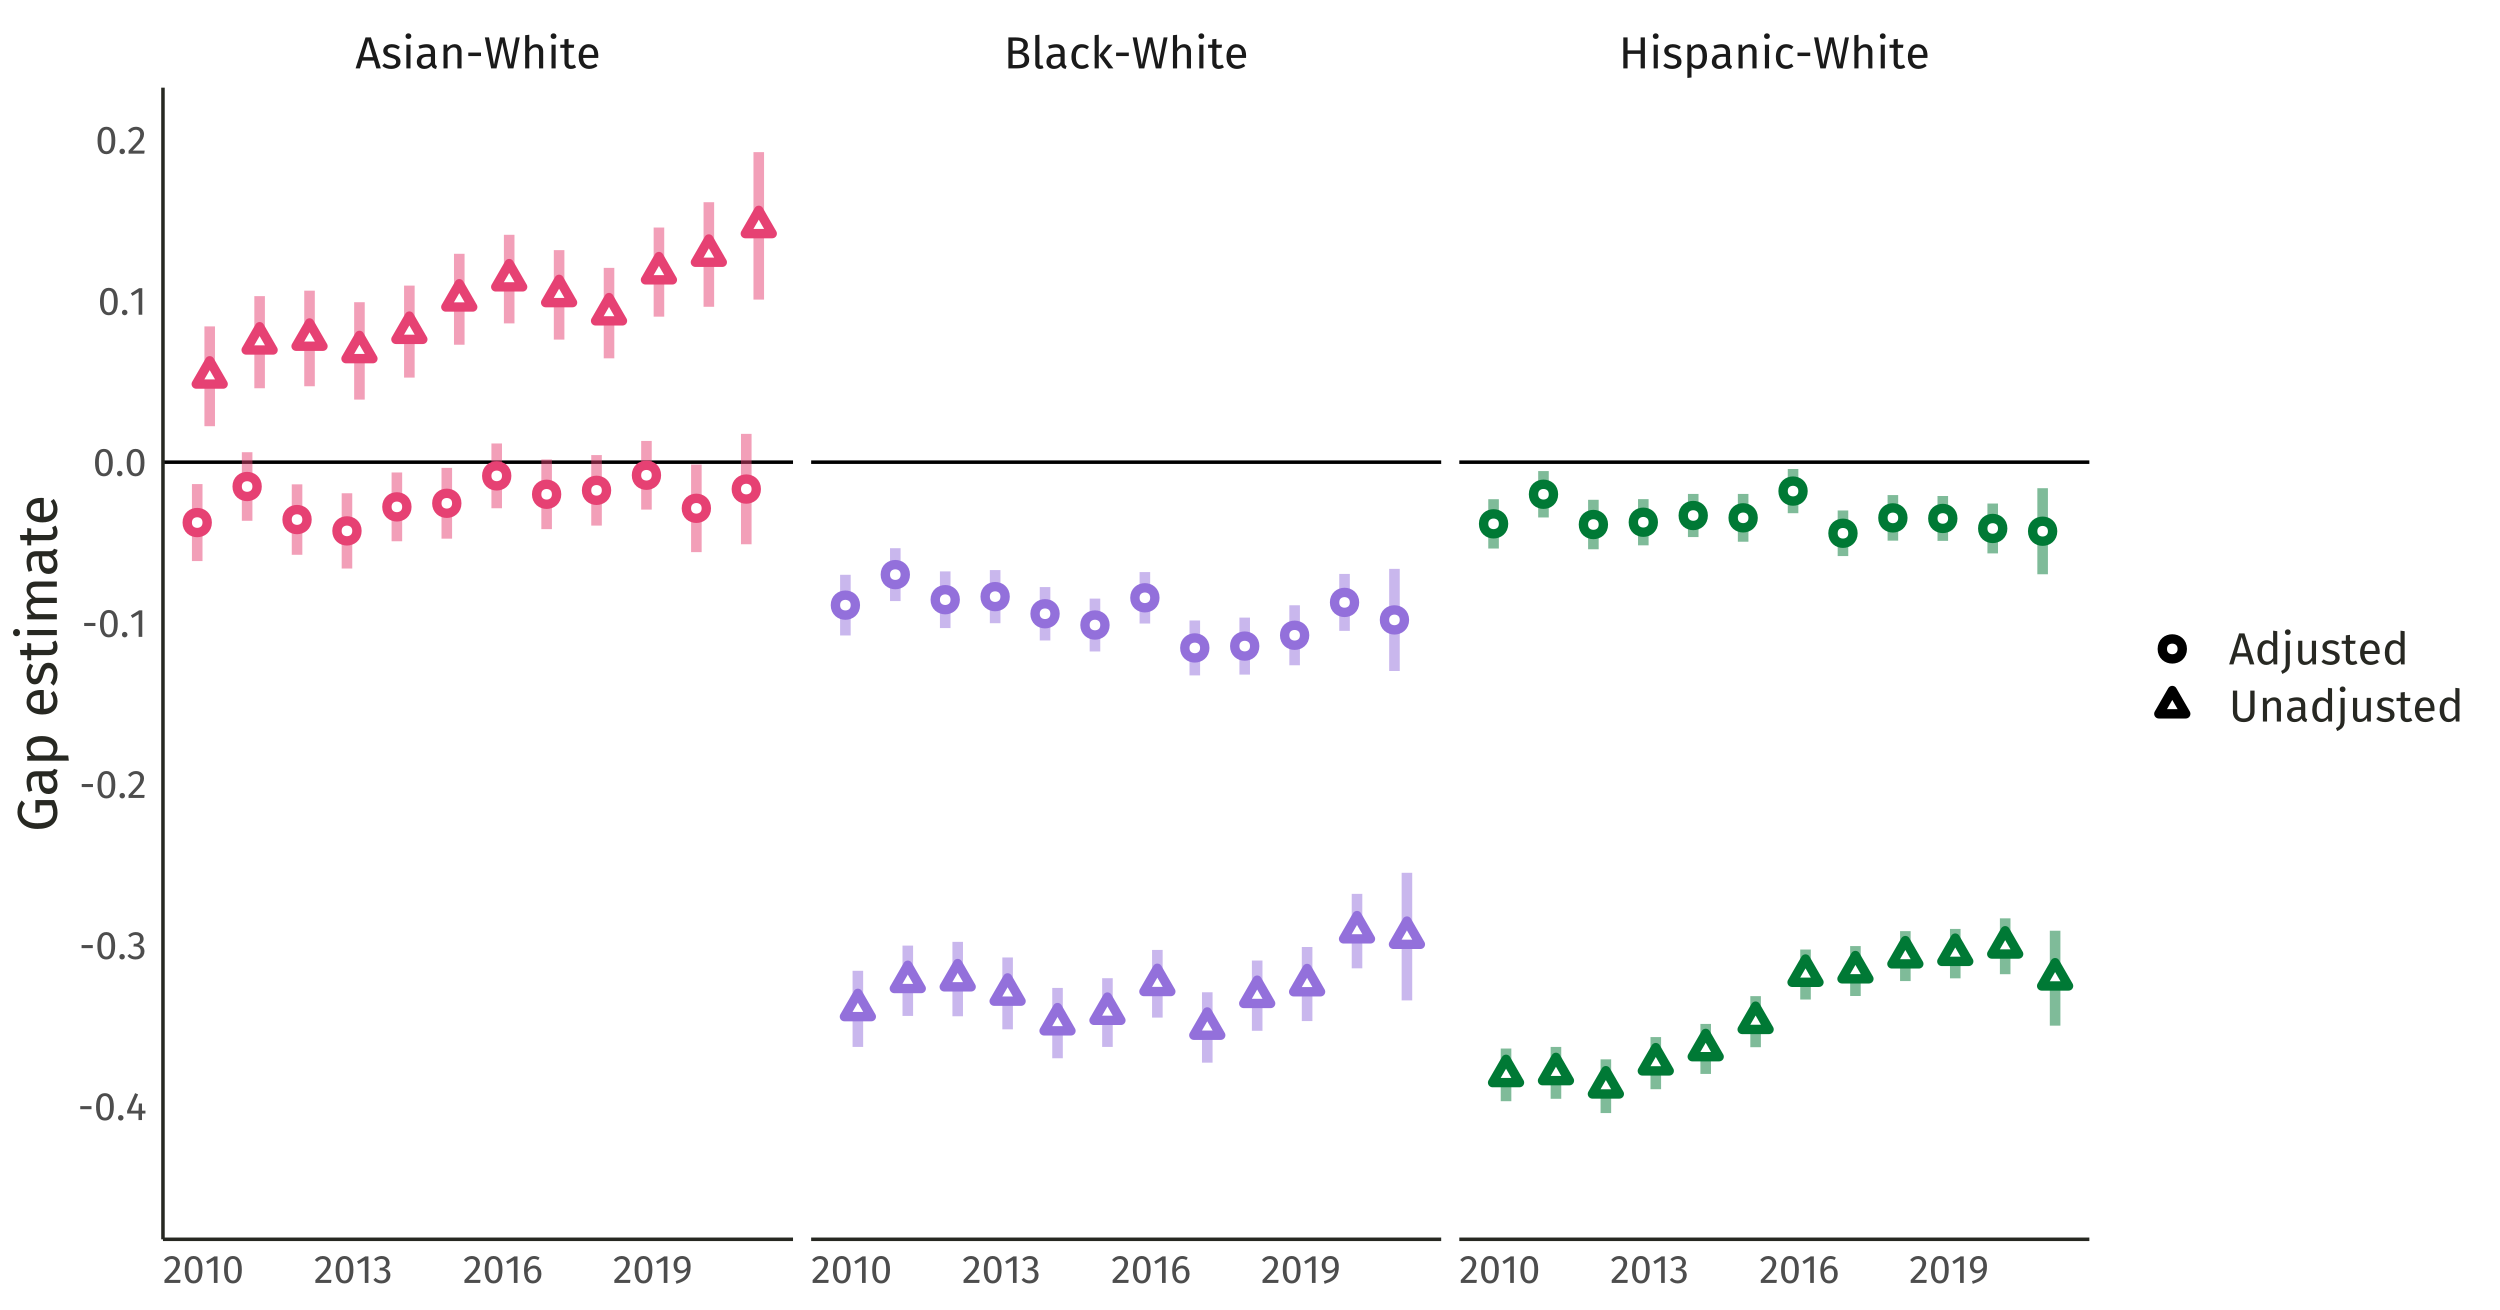 <?xml version="1.0" encoding="UTF-8"?>
<svg xmlns="http://www.w3.org/2000/svg" xmlns:xlink="http://www.w3.org/1999/xlink" width="756pt" height="396pt" viewBox="0 0 756 396" version="1.1">
<defs>
<g>
<symbol overflow="visible" id="glyph0-0">
<path style="stroke:none;" d="M 7.387 -14.281 L 7.387 4.762 L 1.672 4.762 L 1.672 -14.281 Z M 6.652 -13.574 L 2.422 -13.574 L 2.422 4.055 L 6.652 4.055 Z M 4.406 -6.133 C 4.949 -6.129 5.336 -5.984 5.566 -5.695 C 5.797 -5.406 5.91 -5.031 5.914 -4.57 C 5.91 -4.086 5.809 -3.711 5.609 -3.453 C 5.402 -3.188 5.074 -3.027 4.625 -2.965 L 4.625 -2.352 C 4.621 -2.25 4.59 -2.172 4.523 -2.113 C 4.453 -2.055 4.371 -2.027 4.285 -2.027 C 4.191 -2.027 4.113 -2.055 4.047 -2.113 C 3.977 -2.172 3.941 -2.25 3.945 -2.352 L 3.945 -3.496 C 4.422 -3.52 4.75 -3.605 4.922 -3.758 C 5.094 -3.906 5.18 -4.168 5.18 -4.543 C 5.18 -4.84 5.121 -5.07 5.004 -5.234 C 4.887 -5.395 4.668 -5.477 4.352 -5.48 C 4.086 -5.477 3.852 -5.43 3.645 -5.332 C 3.57 -5.301 3.512 -5.285 3.469 -5.289 C 3.367 -5.285 3.285 -5.316 3.23 -5.379 C 3.168 -5.438 3.141 -5.512 3.141 -5.602 C 3.141 -5.773 3.273 -5.902 3.543 -5.996 C 3.809 -6.082 4.098 -6.129 4.406 -6.133 Z M 4.285 -1.633 C 4.418 -1.629 4.531 -1.582 4.625 -1.496 C 4.711 -1.402 4.758 -1.289 4.762 -1.156 C 4.758 -1.008 4.711 -0.887 4.625 -0.793 C 4.531 -0.695 4.418 -0.648 4.285 -0.652 C 4.145 -0.648 4.031 -0.695 3.941 -0.793 C 3.852 -0.887 3.809 -1.008 3.809 -1.156 C 3.809 -1.289 3.852 -1.402 3.941 -1.496 C 4.031 -1.582 4.145 -1.629 4.285 -1.633 Z M 4.285 -1.633 "/>
</symbol>
<symbol overflow="visible" id="glyph0-1">
<path style="stroke:none;" d="M 6.352 0 L 5.645 -2.352 L 2.094 -2.352 L 1.387 0 L 0.082 0 L 3.086 -9.371 L 4.719 -9.371 L 7.711 0 Z M 2.406 -3.398 L 5.332 -3.398 L 3.875 -8.297 Z M 2.406 -3.398 "/>
</symbol>
<symbol overflow="visible" id="glyph0-2">
<path style="stroke:none;" d="M 3.238 -7.332 C 3.727 -7.328 4.164 -7.262 4.555 -7.125 C 4.941 -6.988 5.316 -6.785 5.672 -6.516 L 5.141 -5.727 C 4.812 -5.93 4.504 -6.086 4.207 -6.188 C 3.91 -6.285 3.598 -6.332 3.277 -6.336 C 2.863 -6.332 2.543 -6.25 2.309 -6.086 C 2.074 -5.918 1.957 -5.688 1.957 -5.398 C 1.957 -5.105 2.066 -4.879 2.289 -4.719 C 2.512 -4.551 2.914 -4.395 3.496 -4.242 C 4.289 -4.043 4.883 -3.77 5.281 -3.426 C 5.672 -3.078 5.871 -2.605 5.875 -2.012 C 5.871 -1.301 5.598 -0.762 5.051 -0.395 C 4.504 -0.02 3.836 0.164 3.047 0.164 C 1.957 0.164 1.055 -0.148 0.34 -0.773 L 1.008 -1.535 C 1.613 -1.074 2.281 -0.844 3.02 -0.844 C 3.488 -0.844 3.863 -0.941 4.141 -1.137 C 4.414 -1.332 4.551 -1.594 4.555 -1.93 C 4.551 -2.172 4.504 -2.371 4.406 -2.52 C 4.305 -2.668 4.133 -2.797 3.891 -2.914 C 3.645 -3.023 3.285 -3.145 2.816 -3.277 C 2.051 -3.473 1.5 -3.742 1.16 -4.078 C 0.82 -4.414 0.648 -4.84 0.652 -5.359 C 0.648 -5.727 0.762 -6.062 0.984 -6.371 C 1.207 -6.672 1.516 -6.91 1.91 -7.078 C 2.305 -7.246 2.746 -7.328 3.238 -7.332 Z M 3.238 -7.332 "/>
</symbol>
<symbol overflow="visible" id="glyph0-3">
<path style="stroke:none;" d="M 2.543 -7.168 L 2.543 0 L 1.293 0 L 1.293 -7.168 Z M 1.902 -10.609 C 2.164 -10.605 2.379 -10.523 2.543 -10.363 C 2.707 -10.195 2.789 -9.992 2.789 -9.75 C 2.789 -9.504 2.707 -9.301 2.543 -9.145 C 2.379 -8.984 2.164 -8.906 1.902 -8.906 C 1.648 -8.906 1.441 -8.984 1.277 -9.145 C 1.113 -9.301 1.031 -9.504 1.035 -9.75 C 1.031 -9.992 1.113 -10.195 1.277 -10.363 C 1.441 -10.523 1.648 -10.605 1.902 -10.609 Z M 1.902 -10.609 "/>
</symbol>
<symbol overflow="visible" id="glyph0-4">
<path style="stroke:none;" d="M 6.121 -1.672 C 6.117 -1.379 6.168 -1.164 6.27 -1.027 C 6.367 -0.883 6.516 -0.777 6.719 -0.707 L 6.434 0.164 C 6.059 0.117 5.758 0.016 5.535 -0.148 C 5.305 -0.309 5.137 -0.562 5.031 -0.91 C 4.551 -0.191 3.84 0.164 2.898 0.164 C 2.188 0.164 1.629 -0.035 1.223 -0.434 C 0.812 -0.832 0.609 -1.352 0.613 -2 C 0.609 -2.758 0.883 -3.344 1.434 -3.754 C 1.98 -4.16 2.758 -4.363 3.766 -4.367 L 4.867 -4.367 L 4.867 -4.895 C 4.863 -5.398 4.742 -5.762 4.5 -5.98 C 4.254 -6.195 3.875 -6.305 3.371 -6.309 C 2.844 -6.305 2.203 -6.18 1.441 -5.93 L 1.129 -6.84 C 2.016 -7.164 2.84 -7.328 3.605 -7.332 C 4.441 -7.328 5.07 -7.121 5.492 -6.711 C 5.906 -6.297 6.117 -5.711 6.121 -4.949 Z M 3.184 -0.773 C 3.895 -0.773 4.457 -1.145 4.867 -1.891 L 4.867 -3.535 L 3.93 -3.535 C 2.605 -3.531 1.945 -3.043 1.945 -2.066 C 1.945 -1.641 2.047 -1.32 2.258 -1.102 C 2.461 -0.883 2.77 -0.773 3.184 -0.773 Z M 3.184 -0.773 "/>
</symbol>
<symbol overflow="visible" id="glyph0-5">
<path style="stroke:none;" d="M 4.664 -7.332 C 5.316 -7.328 5.824 -7.133 6.195 -6.746 C 6.559 -6.352 6.742 -5.816 6.746 -5.141 L 6.746 0 L 5.496 0 L 5.496 -4.965 C 5.496 -5.469 5.398 -5.828 5.207 -6.039 C 5.016 -6.246 4.734 -6.352 4.367 -6.352 C 3.98 -6.352 3.645 -6.242 3.359 -6.023 C 3.066 -5.805 2.797 -5.492 2.543 -5.086 L 2.543 0 L 1.293 0 L 1.293 -7.168 L 2.367 -7.168 L 2.477 -6.105 C 2.727 -6.484 3.039 -6.781 3.418 -7.004 C 3.793 -7.219 4.211 -7.328 4.664 -7.332 Z M 4.664 -7.332 "/>
</symbol>
<symbol overflow="visible" id="glyph0-6">
<path style="stroke:none;" d="M 0.816 -3.727 L 0.816 -4.789 L 4.664 -4.789 L 4.664 -3.727 Z M 0.816 -3.727 "/>
</symbol>
<symbol overflow="visible" id="glyph0-7">
<path style="stroke:none;" d="M 10.895 -9.371 L 8.988 0 L 7.332 0 L 5.602 -7.848 L 3.863 0 L 2.242 0 L 0.34 -9.371 L 1.605 -9.371 L 3.113 -1.129 L 4.922 -9.371 L 6.297 -9.371 L 8.145 -1.129 L 9.711 -9.371 Z M 10.895 -9.371 "/>
</symbol>
<symbol overflow="visible" id="glyph0-8">
<path style="stroke:none;" d="M 4.664 -7.332 C 5.316 -7.328 5.824 -7.133 6.195 -6.746 C 6.559 -6.352 6.742 -5.816 6.746 -5.141 L 6.746 0 L 5.496 0 L 5.496 -4.965 C 5.496 -5.469 5.398 -5.828 5.203 -6.039 C 5.008 -6.246 4.723 -6.352 4.352 -6.352 C 3.977 -6.352 3.645 -6.242 3.359 -6.023 C 3.066 -5.805 2.797 -5.496 2.543 -5.102 L 2.543 0 L 1.293 0 L 1.293 -10.035 L 2.543 -10.172 L 2.543 -6.176 C 3.105 -6.945 3.812 -7.328 4.664 -7.332 Z M 4.664 -7.332 "/>
</symbol>
<symbol overflow="visible" id="glyph0-9">
<path style="stroke:none;" d="M 4.91 -0.328 C 4.438 0 3.902 0.164 3.305 0.164 C 2.695 0.164 2.219 -0.008 1.883 -0.359 C 1.539 -0.703 1.371 -1.211 1.375 -1.875 L 1.375 -6.203 L 0.121 -6.203 L 0.121 -7.168 L 1.375 -7.168 L 1.375 -8.785 L 2.625 -8.934 L 2.625 -7.168 L 4.324 -7.168 L 4.188 -6.203 L 2.625 -6.203 L 2.625 -1.93 C 2.625 -1.555 2.688 -1.285 2.82 -1.121 C 2.949 -0.949 3.172 -0.867 3.48 -0.871 C 3.762 -0.867 4.078 -0.961 4.434 -1.156 Z M 4.91 -0.328 "/>
</symbol>
<symbol overflow="visible" id="glyph0-10">
<path style="stroke:none;" d="M 6.703 -3.793 C 6.703 -3.582 6.691 -3.371 6.676 -3.156 L 2.109 -3.156 C 2.164 -2.363 2.363 -1.781 2.707 -1.414 C 3.051 -1.039 3.492 -0.855 4.039 -0.855 C 4.379 -0.855 4.695 -0.902 4.988 -1.004 C 5.277 -1.102 5.582 -1.262 5.902 -1.48 L 6.445 -0.734 C 5.684 -0.133 4.848 0.164 3.945 0.164 C 2.945 0.164 2.168 -0.16 1.609 -0.816 C 1.051 -1.465 0.773 -2.363 0.773 -3.508 C 0.773 -4.25 0.891 -4.91 1.133 -5.488 C 1.371 -6.062 1.719 -6.512 2.168 -6.84 C 2.617 -7.164 3.145 -7.328 3.754 -7.332 C 4.703 -7.328 5.434 -7.016 5.941 -6.391 C 6.449 -5.762 6.703 -4.895 6.703 -3.793 Z M 5.469 -4.16 C 5.465 -4.867 5.324 -5.406 5.047 -5.777 C 4.762 -6.148 4.34 -6.332 3.781 -6.336 C 2.75 -6.332 2.195 -5.582 2.109 -4.078 L 5.469 -4.078 Z M 5.469 -4.16 "/>
</symbol>
<symbol overflow="visible" id="glyph0-11">
<path style="stroke:none;" d="M 5.496 -4.949 C 6.137 -4.84 6.656 -4.613 7.059 -4.27 C 7.453 -3.922 7.652 -3.387 7.656 -2.664 C 7.652 -0.887 6.414 0 3.945 0 L 1.359 0 L 1.359 -9.371 L 3.578 -9.371 C 4.762 -9.367 5.672 -9.172 6.305 -8.785 C 6.934 -8.391 7.246 -7.797 7.25 -7.004 C 7.246 -6.457 7.078 -6.004 6.738 -5.645 C 6.398 -5.277 5.984 -5.047 5.496 -4.949 Z M 2.652 -8.352 L 2.652 -5.398 L 4.066 -5.398 C 4.609 -5.395 5.055 -5.527 5.406 -5.793 C 5.754 -6.055 5.93 -6.426 5.93 -6.91 C 5.93 -7.449 5.746 -7.828 5.379 -8.039 C 5.012 -8.246 4.453 -8.348 3.711 -8.352 Z M 3.945 -1.035 C 4.703 -1.031 5.285 -1.145 5.691 -1.375 C 6.09 -1.598 6.293 -2.027 6.297 -2.664 C 6.293 -3.277 6.098 -3.723 5.711 -3.996 C 5.32 -4.27 4.812 -4.406 4.188 -4.406 L 2.652 -4.406 L 2.652 -1.035 Z M 3.945 -1.035 "/>
</symbol>
<symbol overflow="visible" id="glyph0-12">
<path style="stroke:none;" d="M 2.719 0.164 C 2.258 0.164 1.891 0.027 1.625 -0.25 C 1.352 -0.527 1.219 -0.914 1.223 -1.414 L 1.223 -10.051 L 2.477 -10.199 L 2.477 -1.441 C 2.473 -1.238 2.508 -1.09 2.578 -1.004 C 2.645 -0.91 2.758 -0.867 2.926 -0.871 C 3.094 -0.867 3.25 -0.895 3.387 -0.953 L 3.711 -0.082 C 3.41 0.082 3.082 0.164 2.719 0.164 Z M 2.719 0.164 "/>
</symbol>
<symbol overflow="visible" id="glyph0-13">
<path style="stroke:none;" d="M 3.902 -7.332 C 4.328 -7.328 4.715 -7.27 5.07 -7.148 C 5.422 -7.023 5.766 -6.824 6.094 -6.555 L 5.496 -5.766 C 5.238 -5.945 4.988 -6.078 4.754 -6.168 C 4.512 -6.25 4.246 -6.293 3.957 -6.297 C 3.371 -6.293 2.922 -6.062 2.602 -5.602 C 2.281 -5.141 2.121 -4.457 2.121 -3.551 C 2.121 -2.645 2.277 -1.973 2.598 -1.543 C 2.91 -1.109 3.363 -0.895 3.957 -0.898 C 4.234 -0.895 4.492 -0.938 4.73 -1.027 C 4.965 -1.109 5.23 -1.25 5.523 -1.441 L 6.094 -0.625 C 5.438 -0.098 4.707 0.164 3.902 0.164 C 2.934 0.164 2.168 -0.16 1.609 -0.816 C 1.051 -1.465 0.773 -2.367 0.773 -3.523 C 0.773 -4.281 0.898 -4.949 1.152 -5.52 C 1.406 -6.09 1.766 -6.535 2.234 -6.855 C 2.699 -7.172 3.258 -7.328 3.902 -7.332 Z M 3.902 -7.332 "/>
</symbol>
<symbol overflow="visible" id="glyph0-14">
<path style="stroke:none;" d="M 2.543 -10.199 L 2.543 0 L 1.293 0 L 1.293 -10.051 Z M 6.664 -7.168 L 4.027 -4 L 6.965 0 L 5.469 0 L 2.625 -3.918 L 5.262 -7.168 Z M 6.664 -7.168 "/>
</symbol>
<symbol overflow="visible" id="glyph0-15">
<path style="stroke:none;" d="M 6.598 0 L 6.598 -4.395 L 2.652 -4.395 L 2.652 0 L 1.359 0 L 1.359 -9.371 L 2.652 -9.371 L 2.652 -5.453 L 6.598 -5.453 L 6.598 -9.371 L 7.887 -9.371 L 7.887 0 Z M 6.598 0 "/>
</symbol>
<symbol overflow="visible" id="glyph0-16">
<path style="stroke:none;" d="M 4.582 -7.332 C 5.496 -7.328 6.164 -7.004 6.594 -6.352 C 7.016 -5.695 7.23 -4.773 7.234 -3.59 C 7.23 -2.461 6.984 -1.555 6.5 -0.867 C 6.008 -0.18 5.316 0.164 4.422 0.164 C 3.621 0.164 2.996 -0.105 2.543 -0.652 L 2.543 2.746 L 1.293 2.898 L 1.293 -7.168 L 2.367 -7.168 L 2.461 -6.203 C 2.723 -6.562 3.039 -6.84 3.414 -7.039 C 3.785 -7.23 4.176 -7.328 4.582 -7.332 Z M 4.121 -0.855 C 5.297 -0.855 5.887 -1.766 5.891 -3.59 C 5.887 -5.418 5.348 -6.332 4.27 -6.336 C 3.914 -6.332 3.594 -6.23 3.305 -6.023 C 3.016 -5.812 2.762 -5.543 2.543 -5.223 L 2.543 -1.727 C 2.723 -1.441 2.949 -1.227 3.223 -1.078 C 3.496 -0.93 3.793 -0.855 4.121 -0.855 Z M 4.121 -0.855 "/>
</symbol>
<symbol overflow="visible" id="glyph0-17">
<path style="stroke:none;" d="M 6.84 -10.051 L 6.84 0 L 5.738 0 L 5.617 -0.992 C 5.379 -0.625 5.082 -0.344 4.73 -0.141 C 4.375 0.062 3.984 0.164 3.551 0.164 C 2.695 0.164 2.027 -0.168 1.555 -0.84 C 1.078 -1.508 0.844 -2.414 0.844 -3.551 C 0.844 -4.285 0.957 -4.938 1.184 -5.508 C 1.41 -6.078 1.734 -6.523 2.16 -6.848 C 2.586 -7.168 3.086 -7.328 3.66 -7.332 C 4.391 -7.328 5.035 -7.035 5.59 -6.445 L 5.59 -10.199 Z M 3.82 -0.828 C 4.203 -0.824 4.527 -0.914 4.801 -1.094 C 5.066 -1.27 5.332 -1.535 5.59 -1.891 L 5.59 -5.398 C 5.352 -5.703 5.098 -5.938 4.832 -6.098 C 4.562 -6.254 4.262 -6.332 3.93 -6.336 C 3.375 -6.332 2.945 -6.102 2.645 -5.641 C 2.34 -5.176 2.191 -4.488 2.191 -3.578 C 2.191 -2.652 2.328 -1.961 2.609 -1.508 C 2.887 -1.051 3.293 -0.824 3.82 -0.828 Z M 3.82 -0.828 "/>
</symbol>
<symbol overflow="visible" id="glyph0-18">
<path style="stroke:none;" d="M 2.516 -0.434 C 2.512 0.227 2.43 0.754 2.27 1.156 C 2.105 1.551 1.871 1.875 1.559 2.129 C 1.246 2.375 0.809 2.629 0.246 2.883 L -0.121 1.973 C 0.23 1.805 0.5 1.645 0.691 1.488 C 0.883 1.328 1.023 1.105 1.121 0.82 C 1.215 0.535 1.266 0.145 1.266 -0.355 L 1.266 -7.168 L 2.516 -7.168 Z M 1.891 -10.609 C 2.152 -10.605 2.363 -10.523 2.527 -10.363 C 2.688 -10.195 2.77 -9.992 2.773 -9.75 C 2.77 -9.504 2.688 -9.301 2.527 -9.145 C 2.363 -8.984 2.152 -8.906 1.891 -8.906 C 1.633 -8.906 1.422 -8.984 1.262 -9.145 C 1.098 -9.301 1.02 -9.504 1.02 -9.75 C 1.02 -9.992 1.098 -10.195 1.262 -10.363 C 1.422 -10.523 1.633 -10.605 1.891 -10.609 Z M 1.891 -10.609 "/>
</symbol>
<symbol overflow="visible" id="glyph0-19">
<path style="stroke:none;" d="M 6.625 0 L 5.547 0 L 5.453 -1.113 C 5.18 -0.668 4.867 -0.344 4.516 -0.141 C 4.16 0.062 3.73 0.164 3.223 0.164 C 2.598 0.164 2.105 -0.023 1.754 -0.406 C 1.395 -0.785 1.219 -1.328 1.223 -2.027 L 1.223 -7.168 L 2.477 -7.168 L 2.477 -2.164 C 2.473 -1.672 2.559 -1.324 2.734 -1.121 C 2.902 -0.914 3.184 -0.812 3.578 -0.816 C 4.273 -0.812 4.871 -1.227 5.371 -2.055 L 5.371 -7.168 L 6.625 -7.168 Z M 6.625 0 "/>
</symbol>
<symbol overflow="visible" id="glyph0-20">
<path style="stroke:none;" d="M 7.777 -3.004 C 7.773 -2.375 7.645 -1.824 7.391 -1.352 C 7.129 -0.875 6.754 -0.504 6.262 -0.238 C 5.766 0.031 5.176 0.164 4.488 0.164 C 3.445 0.164 2.641 -0.121 2.074 -0.699 C 1.504 -1.27 1.219 -2.039 1.223 -3.004 L 1.223 -9.371 L 2.516 -9.371 L 2.516 -3.102 C 2.512 -2.371 2.676 -1.828 3.004 -1.469 C 3.328 -1.105 3.824 -0.926 4.488 -0.926 C 5.16 -0.926 5.656 -1.102 5.984 -1.461 C 6.305 -1.816 6.469 -2.363 6.473 -3.102 L 6.473 -9.371 L 7.777 -9.371 Z M 7.777 -3.004 "/>
</symbol>
<symbol overflow="visible" id="glyph1-0">
<path style="stroke:none;" d="M 6.516 -12.602 L 6.516 4.199 L 1.477 4.199 L 1.477 -12.602 Z M 5.867 -11.977 L 2.137 -11.977 L 2.137 3.574 L 5.867 3.574 Z M 3.887 -5.41 C 4.363 -5.406 4.707 -5.281 4.914 -5.027 C 5.113 -4.77 5.215 -4.438 5.219 -4.031 C 5.215 -3.605 5.125 -3.277 4.949 -3.047 C 4.766 -2.812 4.477 -2.668 4.078 -2.617 L 4.078 -2.074 C 4.078 -1.988 4.047 -1.918 3.988 -1.867 C 3.926 -1.812 3.855 -1.785 3.781 -1.789 C 3.695 -1.785 3.625 -1.812 3.57 -1.867 C 3.508 -1.918 3.48 -1.988 3.48 -2.074 L 3.48 -3.086 C 3.902 -3.105 4.188 -3.184 4.344 -3.316 C 4.492 -3.449 4.57 -3.68 4.57 -4.008 C 4.57 -4.27 4.516 -4.473 4.414 -4.617 C 4.309 -4.762 4.117 -4.832 3.84 -4.836 C 3.605 -4.832 3.398 -4.789 3.215 -4.703 C 3.148 -4.676 3.098 -4.664 3.059 -4.668 C 2.973 -4.664 2.902 -4.691 2.852 -4.746 C 2.797 -4.797 2.77 -4.863 2.773 -4.945 C 2.77 -5.094 2.887 -5.207 3.125 -5.289 C 3.359 -5.367 3.613 -5.406 3.887 -5.41 Z M 3.781 -1.441 C 3.898 -1.441 4 -1.398 4.078 -1.32 C 4.156 -1.234 4.195 -1.137 4.199 -1.02 C 4.195 -0.891 4.156 -0.781 4.078 -0.699 C 4 -0.613 3.898 -0.574 3.781 -0.574 C 3.656 -0.574 3.559 -0.613 3.48 -0.699 C 3.398 -0.781 3.355 -0.891 3.359 -1.02 C 3.355 -1.137 3.398 -1.234 3.48 -1.32 C 3.559 -1.398 3.656 -1.441 3.781 -1.441 Z M 3.781 -1.441 "/>
</symbol>
<symbol overflow="visible" id="glyph1-1">
<path style="stroke:none;" d="M 2.734 -8.148 C 3.215 -8.145 3.637 -8.047 4 -7.859 C 4.363 -7.664 4.645 -7.402 4.848 -7.07 C 5.043 -6.738 5.145 -6.367 5.148 -5.953 C 5.145 -5.461 5.035 -4.992 4.816 -4.547 C 4.598 -4.098 4.258 -3.613 3.805 -3.094 C 3.344 -2.574 2.652 -1.852 1.727 -0.926 L 5.34 -0.926 L 5.207 0 L 0.469 0 L 0.469 -0.875 C 1.539 -1.984 2.297 -2.801 2.746 -3.316 C 3.195 -3.832 3.516 -4.281 3.707 -4.668 C 3.898 -5.047 3.996 -5.457 3.996 -5.902 C 3.996 -6.316 3.875 -6.645 3.637 -6.879 C 3.395 -7.113 3.074 -7.23 2.676 -7.234 C 2.344 -7.23 2.055 -7.164 1.812 -7.031 C 1.562 -6.895 1.301 -6.668 1.02 -6.359 L 0.301 -6.938 C 0.625 -7.344 0.988 -7.645 1.391 -7.848 C 1.789 -8.043 2.238 -8.145 2.734 -8.148 Z M 2.734 -8.148 "/>
</symbol>
<symbol overflow="visible" id="glyph1-2">
<path style="stroke:none;" d="M 3.348 -8.148 C 4.23 -8.145 4.902 -7.789 5.355 -7.086 C 5.809 -6.375 6.035 -5.352 6.035 -4.008 C 6.035 -2.664 5.809 -1.633 5.355 -0.922 C 4.902 -0.211 4.23 0.141 3.348 0.145 C 2.457 0.141 1.789 -0.211 1.336 -0.922 C 0.883 -1.633 0.656 -2.664 0.66 -4.008 C 0.656 -5.352 0.883 -6.375 1.336 -7.086 C 1.789 -7.789 2.457 -8.145 3.348 -8.148 Z M 3.348 -7.273 C 2.824 -7.27 2.438 -7.016 2.188 -6.504 C 1.934 -5.988 1.809 -5.156 1.812 -4.008 C 1.809 -2.855 1.934 -2.02 2.188 -1.504 C 2.438 -0.984 2.824 -0.727 3.348 -0.73 C 3.855 -0.727 4.242 -0.984 4.5 -1.504 C 4.754 -2.02 4.879 -2.855 4.883 -4.008 C 4.879 -5.148 4.754 -5.977 4.5 -6.496 C 4.242 -7.012 3.855 -7.27 3.348 -7.273 Z M 3.348 -7.273 "/>
</symbol>
<symbol overflow="visible" id="glyph1-3">
<path style="stroke:none;" d="M 3.875 -8.027 L 3.875 0 L 2.773 0 L 2.773 -6.852 L 0.898 -5.711 L 0.422 -6.492 L 2.902 -8.027 Z M 3.875 -8.027 "/>
</symbol>
<symbol overflow="visible" id="glyph1-4">
<path style="stroke:none;" d="M 2.699 -8.148 C 3.195 -8.145 3.621 -8.051 3.977 -7.871 C 4.332 -7.684 4.605 -7.438 4.793 -7.129 C 4.98 -6.812 5.074 -6.473 5.074 -6.109 C 5.074 -5.617 4.93 -5.215 4.648 -4.902 C 4.359 -4.586 3.984 -4.371 3.516 -4.262 C 4.051 -4.207 4.484 -4.016 4.824 -3.684 C 5.156 -3.344 5.324 -2.887 5.328 -2.316 C 5.324 -1.848 5.215 -1.43 4.992 -1.055 C 4.766 -0.68 4.445 -0.383 4.031 -0.172 C 3.613 0.039 3.133 0.141 2.594 0.145 C 2.102 0.141 1.652 0.055 1.246 -0.125 C 0.836 -0.301 0.48 -0.574 0.18 -0.938 L 0.84 -1.547 C 1.098 -1.273 1.367 -1.074 1.648 -0.949 C 1.922 -0.82 2.227 -0.754 2.555 -0.758 C 3.059 -0.754 3.453 -0.898 3.742 -1.184 C 4.027 -1.465 4.172 -1.844 4.176 -2.328 C 4.172 -2.852 4.035 -3.227 3.766 -3.445 C 3.492 -3.66 3.098 -3.766 2.578 -3.77 L 1.98 -3.77 L 2.113 -4.621 L 2.52 -4.621 C 2.934 -4.617 3.277 -4.742 3.559 -4.992 C 3.832 -5.238 3.973 -5.586 3.973 -6.035 C 3.973 -6.41 3.852 -6.707 3.613 -6.93 C 3.371 -7.148 3.047 -7.258 2.641 -7.262 C 2.324 -7.258 2.039 -7.203 1.781 -7.094 C 1.52 -6.98 1.254 -6.797 0.984 -6.539 L 0.406 -7.199 C 1.086 -7.828 1.852 -8.145 2.699 -8.148 Z M 2.699 -8.148 "/>
</symbol>
<symbol overflow="visible" id="glyph1-5">
<path style="stroke:none;" d="M 3.695 -5.281 C 4.102 -5.277 4.473 -5.184 4.812 -4.992 C 5.145 -4.797 5.414 -4.508 5.613 -4.125 C 5.812 -3.742 5.91 -3.273 5.914 -2.723 C 5.91 -2.152 5.797 -1.648 5.57 -1.215 C 5.34 -0.777 5.031 -0.441 4.648 -0.207 C 4.258 0.027 3.828 0.141 3.359 0.145 C 2.422 0.141 1.738 -0.203 1.309 -0.895 C 0.871 -1.586 0.656 -2.543 0.66 -3.77 C 0.656 -4.637 0.777 -5.402 1.023 -6.062 C 1.266 -6.723 1.617 -7.234 2.074 -7.602 C 2.531 -7.961 3.07 -8.145 3.695 -8.148 C 4.301 -8.145 4.852 -7.98 5.352 -7.656 L 4.922 -6.926 C 4.543 -7.156 4.129 -7.27 3.684 -7.273 C 3.105 -7.27 2.648 -6.996 2.316 -6.445 C 1.977 -5.891 1.793 -5.148 1.766 -4.223 C 2.258 -4.926 2.902 -5.277 3.695 -5.281 Z M 3.359 -0.73 C 3.82 -0.727 4.176 -0.902 4.426 -1.258 C 4.672 -1.609 4.797 -2.086 4.801 -2.688 C 4.797 -3.828 4.367 -4.398 3.504 -4.402 C 3.152 -4.398 2.828 -4.301 2.531 -4.109 C 2.234 -3.91 1.98 -3.641 1.777 -3.301 C 1.797 -2.418 1.934 -1.77 2.188 -1.355 C 2.438 -0.934 2.828 -0.727 3.359 -0.73 Z M 3.359 -0.73 "/>
</symbol>
<symbol overflow="visible" id="glyph1-6">
<path style="stroke:none;" d="M 3.109 -8.148 C 3.953 -8.145 4.598 -7.867 5.039 -7.312 C 5.477 -6.758 5.695 -5.996 5.699 -5.027 C 5.695 -3.93 5.547 -3.047 5.254 -2.379 C 4.957 -1.711 4.504 -1.18 3.898 -0.785 C 3.289 -0.387 2.469 -0.039 1.43 0.266 L 1.176 -0.562 C 2.246 -0.867 3.066 -1.277 3.641 -1.797 C 4.211 -2.316 4.52 -3.008 4.559 -3.875 C 4.375 -3.586 4.125 -3.355 3.816 -3.18 C 3.5 -3 3.148 -2.91 2.762 -2.914 C 2.34 -2.91 1.965 -3.016 1.633 -3.23 C 1.293 -3.441 1.027 -3.742 0.832 -4.133 C 0.637 -4.516 0.539 -4.973 0.539 -5.496 C 0.539 -6.039 0.652 -6.508 0.887 -6.91 C 1.113 -7.309 1.426 -7.617 1.816 -7.828 C 2.203 -8.039 2.633 -8.145 3.109 -8.148 Z M 2.988 -3.781 C 3.621 -3.777 4.152 -4.109 4.586 -4.777 C 4.598 -5.66 4.488 -6.301 4.254 -6.691 C 4.016 -7.078 3.641 -7.27 3.133 -7.273 C 2.66 -7.27 2.297 -7.113 2.039 -6.805 C 1.781 -6.488 1.652 -6.047 1.656 -5.473 C 1.652 -4.91 1.773 -4.488 2.016 -4.207 C 2.254 -3.922 2.578 -3.777 2.988 -3.781 Z M 2.988 -3.781 "/>
</symbol>
<symbol overflow="visible" id="glyph1-7">
<path style="stroke:none;" d="M 0.719 -3.289 L 0.719 -4.223 L 4.117 -4.223 L 4.117 -3.289 Z M 0.719 -3.289 "/>
</symbol>
<symbol overflow="visible" id="glyph1-8">
<path style="stroke:none;" d="M 1.43 -1.523 C 1.668 -1.523 1.867 -1.441 2.027 -1.281 C 2.188 -1.121 2.266 -0.926 2.27 -0.695 C 2.266 -0.461 2.188 -0.262 2.027 -0.102 C 1.867 0.062 1.668 0.141 1.43 0.145 C 1.195 0.141 0.996 0.062 0.84 -0.102 C 0.676 -0.262 0.598 -0.461 0.602 -0.695 C 0.598 -0.926 0.676 -1.121 0.84 -1.281 C 0.996 -1.441 1.195 -1.523 1.43 -1.523 Z M 1.43 -1.523 "/>
</symbol>
<symbol overflow="visible" id="glyph1-9">
<path style="stroke:none;" d="M 6.023 -2.855 L 6.023 -1.98 L 4.98 -1.98 L 4.98 0 L 3.91 0 L 3.91 -1.98 L 0.48 -1.98 L 0.48 -2.773 L 2.891 -8.148 L 3.816 -7.766 L 1.645 -2.855 L 3.926 -2.855 L 4.02 -5.016 L 4.98 -5.016 L 4.98 -2.855 Z M 6.023 -2.855 "/>
</symbol>
<symbol overflow="visible" id="glyph2-0">
<path style="stroke:none;" d="M -17.852 -9.23 L 5.949 -9.23 L 5.949 -2.09 L -17.852 -2.09 Z M -16.965 -8.312 L -16.965 -3.027 L 5.066 -3.027 L 5.066 -8.312 Z M -7.668 -5.508 C -7.664 -6.188 -7.48 -6.672 -7.121 -6.961 C -6.754 -7.25 -6.285 -7.395 -5.711 -7.395 C -5.109 -7.395 -4.645 -7.266 -4.316 -7.012 C -3.984 -6.754 -3.781 -6.344 -3.707 -5.781 L -2.941 -5.781 C -2.816 -5.777 -2.715 -5.734 -2.641 -5.652 C -2.566 -5.562 -2.531 -5.465 -2.531 -5.355 C -2.531 -5.238 -2.566 -5.137 -2.641 -5.055 C -2.715 -4.969 -2.816 -4.926 -2.941 -4.93 L -4.367 -4.93 C -4.398 -5.527 -4.512 -5.938 -4.699 -6.152 C -4.887 -6.367 -5.211 -6.473 -5.68 -6.477 C -6.047 -6.473 -6.336 -6.398 -6.543 -6.254 C -6.746 -6.105 -6.848 -5.836 -6.852 -5.441 C -6.848 -5.109 -6.785 -4.812 -6.664 -4.555 C -6.625 -4.461 -6.609 -4.391 -6.613 -4.336 C -6.609 -4.211 -6.645 -4.109 -6.723 -4.035 C -6.793 -3.961 -6.887 -3.926 -7.004 -3.926 C -7.215 -3.926 -7.379 -4.09 -7.496 -4.426 C -7.605 -4.758 -7.664 -5.121 -7.668 -5.508 Z M -2.039 -5.355 C -2.039 -5.523 -1.98 -5.664 -1.867 -5.777 C -1.754 -5.891 -1.613 -5.945 -1.445 -5.949 C -1.262 -5.945 -1.109 -5.891 -0.992 -5.777 C -0.871 -5.664 -0.812 -5.523 -0.816 -5.355 C -0.812 -5.184 -0.871 -5.039 -0.992 -4.93 C -1.109 -4.812 -1.262 -4.758 -1.445 -4.762 C -1.613 -4.758 -1.754 -4.812 -1.867 -4.93 C -1.98 -5.039 -2.039 -5.184 -2.039 -5.355 Z M -2.039 -5.355 "/>
</symbol>
<symbol overflow="visible" id="glyph2-1">
<path style="stroke:none;" d="M -11.918 -6.02 C -11.918 -6.75 -11.812 -7.387 -11.602 -7.93 C -11.391 -8.465 -11.062 -9 -10.625 -9.535 L -9.641 -8.586 C -9.977 -8.164 -10.219 -7.762 -10.367 -7.379 C -10.512 -6.988 -10.586 -6.535 -10.59 -6.02 C -10.586 -5.414 -10.426 -4.863 -10.105 -4.359 C -9.781 -3.855 -9.266 -3.445 -8.559 -3.129 C -7.848 -2.809 -6.949 -2.648 -5.863 -2.652 C -4.219 -2.648 -3.016 -2.918 -2.258 -3.457 C -1.496 -3.996 -1.117 -4.793 -1.121 -5.848 C -1.117 -6.707 -1.293 -7.449 -1.648 -8.074 L -5.184 -8.074 L -5.184 -6 L -6.492 -5.812 L -6.492 -9.672 L -0.832 -9.672 C -0.145 -8.457 0.199 -7.184 0.203 -5.848 C 0.199 -4.305 -0.312 -3.098 -1.344 -2.234 C -2.371 -1.363 -3.879 -0.93 -5.863 -0.934 C -7.133 -0.93 -8.223 -1.16 -9.137 -1.621 C -10.047 -2.078 -10.738 -2.695 -11.211 -3.477 C -11.68 -4.25 -11.918 -5.098 -11.918 -6.02 Z M -11.918 -6.02 "/>
</symbol>
<symbol overflow="visible" id="glyph2-2">
<path style="stroke:none;" d="M -2.09 -7.648 C -1.727 -7.645 -1.457 -7.707 -1.281 -7.836 C -1.105 -7.957 -0.973 -8.145 -0.883 -8.398 L 0.203 -8.039 C 0.145 -7.574 0.016 -7.199 -0.188 -6.918 C -0.391 -6.633 -0.707 -6.422 -1.141 -6.289 C -0.246 -5.688 0.199 -4.801 0.203 -3.621 C 0.199 -2.738 -0.047 -2.039 -0.543 -1.531 C -1.039 -1.016 -1.691 -0.762 -2.5 -0.766 C -3.449 -0.762 -4.18 -1.105 -4.691 -1.793 C -5.199 -2.477 -5.453 -3.449 -5.457 -4.711 L -5.457 -6.086 L -6.121 -6.086 C -6.75 -6.082 -7.203 -5.93 -7.477 -5.625 C -7.75 -5.32 -7.887 -4.848 -7.887 -4.215 C -7.887 -3.555 -7.727 -2.75 -7.41 -1.801 L -8.551 -1.41 C -8.957 -2.52 -9.164 -3.551 -9.164 -4.504 C -9.164 -5.555 -8.906 -6.344 -8.391 -6.867 C -7.875 -7.387 -7.141 -7.645 -6.188 -7.648 Z M -0.969 -3.977 C -0.965 -4.871 -1.43 -5.574 -2.363 -6.086 L -4.422 -6.086 L -4.422 -4.914 C -4.418 -3.254 -3.805 -2.426 -2.586 -2.43 C -2.047 -2.426 -1.645 -2.555 -1.375 -2.82 C -1.102 -3.078 -0.965 -3.465 -0.969 -3.977 Z M -0.969 -3.977 "/>
</symbol>
<symbol overflow="visible" id="glyph2-3">
<path style="stroke:none;" d="M -9.164 -5.73 C -9.164 -6.871 -8.754 -7.707 -7.938 -8.242 C -7.121 -8.773 -5.973 -9.039 -4.488 -9.043 C -3.082 -9.039 -1.945 -8.734 -1.086 -8.125 C -0.227 -7.512 0.199 -6.645 0.203 -5.523 C 0.199 -4.523 -0.137 -3.742 -0.816 -3.18 L 3.434 -3.18 L 3.621 -1.613 L -8.961 -1.613 L -8.961 -2.957 L -7.754 -3.078 C -8.203 -3.402 -8.551 -3.801 -8.797 -4.266 C -9.039 -4.73 -9.164 -5.219 -9.164 -5.73 Z M -1.07 -5.152 C -1.066 -6.621 -2.207 -7.359 -4.488 -7.359 C -6.777 -7.359 -7.922 -6.684 -7.922 -5.34 C -7.922 -4.895 -7.789 -4.492 -7.531 -4.129 C -7.266 -3.766 -6.934 -3.449 -6.527 -3.18 L -2.16 -3.18 C -1.805 -3.402 -1.535 -3.684 -1.352 -4.027 C -1.16 -4.363 -1.066 -4.738 -1.07 -5.152 Z M -1.07 -5.152 "/>
</symbol>
<symbol overflow="visible" id="glyph2-4">
<path style="stroke:none;" d=""/>
</symbol>
<symbol overflow="visible" id="glyph2-5">
<path style="stroke:none;" d="M -4.742 -8.383 C -4.477 -8.379 -4.211 -8.367 -3.945 -8.348 L -3.945 -2.637 C -2.953 -2.703 -2.227 -2.949 -1.766 -3.383 C -1.297 -3.809 -1.066 -4.367 -1.07 -5.051 C -1.066 -5.48 -1.129 -5.875 -1.258 -6.238 C -1.379 -6.598 -1.578 -6.977 -1.852 -7.379 L -0.918 -8.059 C -0.172 -7.102 0.199 -6.059 0.203 -4.93 C 0.199 -3.68 -0.207 -2.707 -1.02 -2.012 C -1.832 -1.312 -2.953 -0.965 -4.387 -0.969 C -5.312 -0.965 -6.137 -1.117 -6.859 -1.418 C -7.574 -1.719 -8.137 -2.148 -8.551 -2.711 C -8.957 -3.27 -9.164 -3.93 -9.164 -4.691 C -9.164 -5.879 -8.77 -6.793 -7.988 -7.43 C -7.203 -8.062 -6.121 -8.379 -4.742 -8.383 Z M -5.203 -6.836 C -6.086 -6.832 -6.758 -6.656 -7.223 -6.309 C -7.688 -5.953 -7.922 -5.426 -7.922 -4.727 C -7.922 -3.441 -6.98 -2.746 -5.102 -2.637 L -5.102 -6.836 Z M -5.203 -6.836 "/>
</symbol>
<symbol overflow="visible" id="glyph2-6">
<path style="stroke:none;" d="M -9.164 -4.047 C -9.164 -4.656 -9.078 -5.207 -8.906 -5.695 C -8.734 -6.18 -8.48 -6.645 -8.145 -7.09 L -7.156 -6.426 C -7.414 -6.016 -7.609 -5.629 -7.734 -5.262 C -7.859 -4.895 -7.922 -4.504 -7.922 -4.098 C -7.922 -3.582 -7.816 -3.18 -7.605 -2.891 C -7.395 -2.594 -7.109 -2.449 -6.75 -2.449 C -6.383 -2.449 -6.098 -2.586 -5.898 -2.863 C -5.691 -3.141 -5.492 -3.641 -5.305 -4.367 C -5.051 -5.359 -4.711 -6.105 -4.281 -6.602 C -3.848 -7.094 -3.258 -7.34 -2.516 -7.344 C -1.629 -7.34 -0.957 -6.996 -0.492 -6.312 C -0.031 -5.625 0.199 -4.793 0.203 -3.809 C 0.199 -2.449 -0.188 -1.32 -0.969 -0.426 L -1.922 -1.258 C -1.344 -2.016 -1.055 -2.855 -1.055 -3.773 C -1.055 -4.359 -1.176 -4.824 -1.418 -5.176 C -1.66 -5.52 -1.992 -5.695 -2.414 -5.695 C -2.719 -5.695 -2.965 -5.633 -3.152 -5.508 C -3.34 -5.383 -3.504 -5.164 -3.645 -4.859 C -3.785 -4.551 -3.934 -4.105 -4.098 -3.52 C -4.344 -2.562 -4.68 -1.875 -5.102 -1.453 C -5.52 -1.027 -6.051 -0.812 -6.699 -0.816 C -7.16 -0.812 -7.582 -0.953 -7.965 -1.23 C -8.34 -1.508 -8.637 -1.891 -8.848 -2.387 C -9.059 -2.879 -9.164 -3.434 -9.164 -4.047 Z M -9.164 -4.047 "/>
</symbol>
<symbol overflow="visible" id="glyph2-7">
<path style="stroke:none;" d="M -0.406 -6.137 C 0 -5.543 0.199 -4.875 0.203 -4.133 C 0.199 -3.367 -0.016 -2.777 -0.449 -2.355 C -0.883 -1.93 -1.516 -1.715 -2.348 -1.719 L -7.754 -1.719 L -7.754 -0.152 L -8.961 -0.152 L -8.961 -1.719 L -10.98 -1.719 L -11.168 -3.281 L -8.961 -3.281 L -8.961 -5.406 L -7.754 -5.234 L -7.754 -3.281 L -2.414 -3.281 C -1.949 -3.281 -1.609 -3.363 -1.402 -3.527 C -1.191 -3.691 -1.09 -3.965 -1.09 -4.352 C -1.09 -4.699 -1.207 -5.098 -1.445 -5.543 Z M -0.406 -6.137 "/>
</symbol>
<symbol overflow="visible" id="glyph2-8">
<path style="stroke:none;" d="M -8.961 -3.18 L 0 -3.18 L 0 -1.613 L -8.961 -1.613 Z M -13.262 -2.379 C -13.258 -2.707 -13.156 -2.973 -12.953 -3.176 C -12.746 -3.379 -12.492 -3.48 -12.188 -3.484 C -11.883 -3.48 -11.629 -3.379 -11.434 -3.176 C -11.23 -2.973 -11.133 -2.707 -11.137 -2.379 C -11.133 -2.059 -11.23 -1.797 -11.434 -1.598 C -11.629 -1.391 -11.883 -1.289 -12.188 -1.293 C -12.492 -1.289 -12.746 -1.391 -12.953 -1.598 C -13.156 -1.797 -13.258 -2.059 -13.262 -2.379 Z M -13.262 -2.379 "/>
</symbol>
<symbol overflow="visible" id="glyph2-9">
<path style="stroke:none;" d="M -9.164 -10.609 C -9.164 -11.344 -8.914 -11.934 -8.422 -12.375 C -7.926 -12.816 -7.262 -13.035 -6.426 -13.039 L 0 -13.039 L 0 -11.477 L -6.203 -11.477 C -7.355 -11.473 -7.934 -11.055 -7.938 -10.219 C -7.934 -9.773 -7.805 -9.398 -7.555 -9.094 C -7.297 -8.789 -6.898 -8.461 -6.359 -8.109 L 0 -8.109 L 0 -6.547 L -6.203 -6.547 C -7.355 -6.543 -7.934 -6.125 -7.938 -5.285 C -7.934 -4.832 -7.805 -4.449 -7.547 -4.145 C -7.285 -3.836 -6.887 -3.516 -6.359 -3.18 L 0 -3.18 L 0 -1.613 L -8.961 -1.613 L -8.961 -2.957 L -7.648 -3.094 C -8.656 -3.762 -9.164 -4.621 -9.164 -5.68 C -9.164 -6.23 -9.02 -6.703 -8.738 -7.098 C -8.449 -7.484 -8.055 -7.766 -7.547 -7.938 C -8.066 -8.285 -8.465 -8.672 -8.746 -9.102 C -9.023 -9.523 -9.164 -10.027 -9.164 -10.609 Z M -9.164 -10.609 "/>
</symbol>
</g>
<clipPath id="clip1">
  <path d="M 49.281 139 L 239.809 139 L 239.809 141 L 49.281 141 Z M 49.281 139 "/>
</clipPath>
<clipPath id="clip2">
  <path d="M 245.289 139 L 435.816 139 L 435.816 141 L 245.289 141 Z M 245.289 139 "/>
</clipPath>
<clipPath id="clip3">
  <path d="M 441.293 139 L 631.82 139 L 631.82 141 L 441.293 141 Z M 441.293 139 "/>
</clipPath>
</defs>
<g id="surface24">
<rect x="0" y="0" width="756" height="396" style="fill:rgb(100%,100%,100%);fill-opacity:1;stroke:none;"/>
<g clip-path="url(#clip1)" clip-rule="nonzero">
<path style="fill:none;stroke-width:1.067;stroke-linecap:butt;stroke-linejoin:round;stroke:rgb(0%,0%,0%);stroke-opacity:1;stroke-miterlimit:10;" d="M 49.281 139.758 L 239.809 139.758 "/>
</g>
<path style="fill:none;stroke-width:3.201;stroke-linecap:butt;stroke-linejoin:round;stroke:rgb(90.196%,25.49%,45.098%);stroke-opacity:0.502;stroke-miterlimit:10;" d="M 59.641 169.66 L 59.641 146.383 "/>
<path style="fill:none;stroke-width:3.201;stroke-linecap:butt;stroke-linejoin:round;stroke:rgb(90.196%,25.49%,45.098%);stroke-opacity:0.502;stroke-miterlimit:10;" d="M 63.414 128.887 L 63.414 98.699 "/>
<path style="fill:none;stroke-width:3.201;stroke-linecap:butt;stroke-linejoin:round;stroke:rgb(90.196%,25.49%,45.098%);stroke-opacity:0.502;stroke-miterlimit:10;" d="M 74.734 157.492 L 74.734 136.754 "/>
<path style="fill:none;stroke-width:3.201;stroke-linecap:butt;stroke-linejoin:round;stroke:rgb(90.196%,25.49%,45.098%);stroke-opacity:0.502;stroke-miterlimit:10;" d="M 78.508 117.418 L 78.508 89.555 "/>
<path style="fill:none;stroke-width:3.201;stroke-linecap:butt;stroke-linejoin:round;stroke:rgb(90.196%,25.49%,45.098%);stroke-opacity:0.502;stroke-miterlimit:10;" d="M 89.828 167.777 L 89.828 146.457 "/>
<path style="fill:none;stroke-width:3.201;stroke-linecap:butt;stroke-linejoin:round;stroke:rgb(90.196%,25.49%,45.098%);stroke-opacity:0.502;stroke-miterlimit:10;" d="M 93.602 116.805 L 93.602 87.898 "/>
<path style="fill:none;stroke-width:3.201;stroke-linecap:butt;stroke-linejoin:round;stroke:rgb(90.196%,25.49%,45.098%);stroke-opacity:0.502;stroke-miterlimit:10;" d="M 104.922 171.922 L 104.922 149.164 "/>
<path style="fill:none;stroke-width:3.201;stroke-linecap:butt;stroke-linejoin:round;stroke:rgb(90.196%,25.49%,45.098%);stroke-opacity:0.502;stroke-miterlimit:10;" d="M 108.695 120.832 L 108.695 91.391 "/>
<path style="fill:none;stroke-width:3.201;stroke-linecap:butt;stroke-linejoin:round;stroke:rgb(90.196%,25.49%,45.098%);stroke-opacity:0.502;stroke-miterlimit:10;" d="M 120.016 163.676 L 120.016 142.883 "/>
<path style="fill:none;stroke-width:3.201;stroke-linecap:butt;stroke-linejoin:round;stroke:rgb(90.196%,25.49%,45.098%);stroke-opacity:0.502;stroke-miterlimit:10;" d="M 123.789 114.188 L 123.789 86.367 "/>
<path style="fill:none;stroke-width:3.201;stroke-linecap:butt;stroke-linejoin:round;stroke:rgb(90.196%,25.49%,45.098%);stroke-opacity:0.502;stroke-miterlimit:10;" d="M 135.109 162.902 L 135.109 141.492 "/>
<path style="fill:none;stroke-width:3.201;stroke-linecap:butt;stroke-linejoin:round;stroke:rgb(90.196%,25.49%,45.098%);stroke-opacity:0.502;stroke-miterlimit:10;" d="M 138.883 104.246 L 138.883 76.742 "/>
<path style="fill:none;stroke-width:3.201;stroke-linecap:butt;stroke-linejoin:round;stroke:rgb(90.196%,25.49%,45.098%);stroke-opacity:0.502;stroke-miterlimit:10;" d="M 150.203 153.703 L 150.203 134.109 "/>
<path style="fill:none;stroke-width:3.201;stroke-linecap:butt;stroke-linejoin:round;stroke:rgb(90.196%,25.49%,45.098%);stroke-opacity:0.502;stroke-miterlimit:10;" d="M 153.977 97.797 L 153.977 71.012 "/>
<path style="fill:none;stroke-width:3.201;stroke-linecap:butt;stroke-linejoin:round;stroke:rgb(90.196%,25.49%,45.098%);stroke-opacity:0.502;stroke-miterlimit:10;" d="M 165.301 160.008 L 165.301 138.938 "/>
<path style="fill:none;stroke-width:3.201;stroke-linecap:butt;stroke-linejoin:round;stroke:rgb(90.196%,25.49%,45.098%);stroke-opacity:0.502;stroke-miterlimit:10;" d="M 169.074 102.688 L 169.074 75.641 "/>
<path style="fill:none;stroke-width:3.201;stroke-linecap:butt;stroke-linejoin:round;stroke:rgb(90.196%,25.49%,45.098%);stroke-opacity:0.502;stroke-miterlimit:10;" d="M 180.395 158.941 L 180.395 137.613 "/>
<path style="fill:none;stroke-width:3.201;stroke-linecap:butt;stroke-linejoin:round;stroke:rgb(90.196%,25.49%,45.098%);stroke-opacity:0.502;stroke-miterlimit:10;" d="M 184.168 108.359 L 184.168 80.996 "/>
<path style="fill:none;stroke-width:3.201;stroke-linecap:butt;stroke-linejoin:round;stroke:rgb(90.196%,25.49%,45.098%);stroke-opacity:0.502;stroke-miterlimit:10;" d="M 195.488 154.102 L 195.488 133.332 "/>
<path style="fill:none;stroke-width:3.201;stroke-linecap:butt;stroke-linejoin:round;stroke:rgb(90.196%,25.49%,45.098%);stroke-opacity:0.502;stroke-miterlimit:10;" d="M 199.262 95.758 L 199.262 68.801 "/>
<path style="fill:none;stroke-width:3.201;stroke-linecap:butt;stroke-linejoin:round;stroke:rgb(90.196%,25.49%,45.098%);stroke-opacity:0.502;stroke-miterlimit:10;" d="M 210.582 166.957 L 210.582 140.469 "/>
<path style="fill:none;stroke-width:3.201;stroke-linecap:butt;stroke-linejoin:round;stroke:rgb(90.196%,25.49%,45.098%);stroke-opacity:0.502;stroke-miterlimit:10;" d="M 214.355 92.773 L 214.355 61.148 "/>
<path style="fill:none;stroke-width:3.201;stroke-linecap:butt;stroke-linejoin:round;stroke:rgb(90.196%,25.49%,45.098%);stroke-opacity:0.502;stroke-miterlimit:10;" d="M 225.676 164.582 L 225.676 131.207 "/>
<path style="fill:none;stroke-width:3.201;stroke-linecap:butt;stroke-linejoin:round;stroke:rgb(90.196%,25.49%,45.098%);stroke-opacity:0.502;stroke-miterlimit:10;" d="M 229.449 90.594 L 229.449 46.004 "/>
<path style="fill-rule:nonzero;fill:rgb(100%,100%,100%);fill-opacity:1;stroke-width:2.835;stroke-linecap:round;stroke-linejoin:round;stroke:rgb(90.196%,25.49%,45.098%);stroke-opacity:1;stroke-miterlimit:10;" d="M 62.656 158.023 C 62.656 162.047 56.621 162.047 56.621 158.023 C 56.621 153.996 62.656 153.996 62.656 158.023 "/>
<path style="fill-rule:nonzero;fill:rgb(100%,100%,100%);fill-opacity:1;stroke-width:2.835;stroke-linecap:round;stroke-linejoin:round;stroke:rgb(90.196%,25.49%,45.098%);stroke-opacity:1;stroke-miterlimit:10;" d="M 63.414 109.102 L 67.477 116.141 L 59.348 116.141 Z M 63.414 109.102 "/>
<path style="fill-rule:nonzero;fill:rgb(100%,100%,100%);fill-opacity:1;stroke-width:2.835;stroke-linecap:round;stroke-linejoin:round;stroke:rgb(90.196%,25.49%,45.098%);stroke-opacity:1;stroke-miterlimit:10;" d="M 77.75 147.121 C 77.75 151.145 71.715 151.145 71.715 147.121 C 71.715 143.098 77.75 143.098 77.75 147.121 "/>
<path style="fill-rule:nonzero;fill:rgb(100%,100%,100%);fill-opacity:1;stroke-width:2.835;stroke-linecap:round;stroke-linejoin:round;stroke:rgb(90.196%,25.49%,45.098%);stroke-opacity:1;stroke-miterlimit:10;" d="M 78.508 98.797 L 82.57 105.836 L 74.441 105.836 Z M 78.508 98.797 "/>
<path style="fill-rule:nonzero;fill:rgb(100%,100%,100%);fill-opacity:1;stroke-width:2.835;stroke-linecap:round;stroke-linejoin:round;stroke:rgb(90.196%,25.49%,45.098%);stroke-opacity:1;stroke-miterlimit:10;" d="M 92.844 157.117 C 92.844 161.141 86.809 161.141 86.809 157.117 C 86.809 153.094 92.844 153.094 92.844 157.117 "/>
<path style="fill-rule:nonzero;fill:rgb(100%,100%,100%);fill-opacity:1;stroke-width:2.835;stroke-linecap:round;stroke-linejoin:round;stroke:rgb(90.196%,25.49%,45.098%);stroke-opacity:1;stroke-miterlimit:10;" d="M 93.602 97.66 L 97.664 104.699 L 89.535 104.699 Z M 93.602 97.66 "/>
<path style="fill-rule:nonzero;fill:rgb(100%,100%,100%);fill-opacity:1;stroke-width:2.835;stroke-linecap:round;stroke-linejoin:round;stroke:rgb(90.196%,25.49%,45.098%);stroke-opacity:1;stroke-miterlimit:10;" d="M 107.941 160.543 C 107.941 164.566 101.902 164.566 101.902 160.543 C 101.902 156.52 107.941 156.52 107.941 160.543 "/>
<path style="fill-rule:nonzero;fill:rgb(100%,100%,100%);fill-opacity:1;stroke-width:2.835;stroke-linecap:round;stroke-linejoin:round;stroke:rgb(90.196%,25.49%,45.098%);stroke-opacity:1;stroke-miterlimit:10;" d="M 108.695 101.418 L 112.762 108.457 L 104.633 108.457 Z M 108.695 101.418 "/>
<path style="fill-rule:nonzero;fill:rgb(100%,100%,100%);fill-opacity:1;stroke-width:2.835;stroke-linecap:round;stroke-linejoin:round;stroke:rgb(90.196%,25.49%,45.098%);stroke-opacity:1;stroke-miterlimit:10;" d="M 123.035 153.281 C 123.035 157.305 117 157.305 117 153.281 C 117 149.254 123.035 149.254 123.035 153.281 "/>
<path style="fill-rule:nonzero;fill:rgb(100%,100%,100%);fill-opacity:1;stroke-width:2.835;stroke-linecap:round;stroke-linejoin:round;stroke:rgb(90.196%,25.49%,45.098%);stroke-opacity:1;stroke-miterlimit:10;" d="M 123.789 95.582 L 127.855 102.621 L 119.727 102.621 Z M 123.789 95.582 "/>
<path style="fill-rule:nonzero;fill:rgb(100%,100%,100%);fill-opacity:1;stroke-width:2.835;stroke-linecap:round;stroke-linejoin:round;stroke:rgb(90.196%,25.49%,45.098%);stroke-opacity:1;stroke-miterlimit:10;" d="M 138.129 152.195 C 138.129 156.219 132.094 156.219 132.094 152.195 C 132.094 148.172 138.129 148.172 138.129 152.195 "/>
<path style="fill-rule:nonzero;fill:rgb(100%,100%,100%);fill-opacity:1;stroke-width:2.835;stroke-linecap:round;stroke-linejoin:round;stroke:rgb(90.196%,25.49%,45.098%);stroke-opacity:1;stroke-miterlimit:10;" d="M 138.883 85.801 L 142.949 92.84 L 134.82 92.84 Z M 138.883 85.801 "/>
<path style="fill-rule:nonzero;fill:rgb(100%,100%,100%);fill-opacity:1;stroke-width:2.835;stroke-linecap:round;stroke-linejoin:round;stroke:rgb(90.196%,25.49%,45.098%);stroke-opacity:1;stroke-miterlimit:10;" d="M 153.223 143.906 C 153.223 147.93 147.188 147.93 147.188 143.906 C 147.188 139.883 153.223 139.883 153.223 143.906 "/>
<path style="fill-rule:nonzero;fill:rgb(100%,100%,100%);fill-opacity:1;stroke-width:2.835;stroke-linecap:round;stroke-linejoin:round;stroke:rgb(90.196%,25.49%,45.098%);stroke-opacity:1;stroke-miterlimit:10;" d="M 153.977 79.711 L 158.043 86.75 L 149.914 86.75 Z M 153.977 79.711 "/>
<path style="fill-rule:nonzero;fill:rgb(100%,100%,100%);fill-opacity:1;stroke-width:2.835;stroke-linecap:round;stroke-linejoin:round;stroke:rgb(90.196%,25.49%,45.098%);stroke-opacity:1;stroke-miterlimit:10;" d="M 168.316 149.473 C 168.316 153.496 162.281 153.496 162.281 149.473 C 162.281 145.449 168.316 145.449 168.316 149.473 "/>
<path style="fill-rule:nonzero;fill:rgb(100%,100%,100%);fill-opacity:1;stroke-width:2.835;stroke-linecap:round;stroke-linejoin:round;stroke:rgb(90.196%,25.49%,45.098%);stroke-opacity:1;stroke-miterlimit:10;" d="M 169.074 84.473 L 173.137 91.512 L 165.008 91.512 Z M 169.074 84.473 "/>
<path style="fill-rule:nonzero;fill:rgb(100%,100%,100%);fill-opacity:1;stroke-width:2.835;stroke-linecap:round;stroke-linejoin:round;stroke:rgb(90.196%,25.49%,45.098%);stroke-opacity:1;stroke-miterlimit:10;" d="M 183.41 148.277 C 183.41 152.301 177.375 152.301 177.375 148.277 C 177.375 144.254 183.41 144.254 183.41 148.277 "/>
<path style="fill-rule:nonzero;fill:rgb(100%,100%,100%);fill-opacity:1;stroke-width:2.835;stroke-linecap:round;stroke-linejoin:round;stroke:rgb(90.196%,25.49%,45.098%);stroke-opacity:1;stroke-miterlimit:10;" d="M 184.168 89.984 L 188.23 97.027 L 180.102 97.027 Z M 184.168 89.984 "/>
<path style="fill-rule:nonzero;fill:rgb(100%,100%,100%);fill-opacity:1;stroke-width:2.835;stroke-linecap:round;stroke-linejoin:round;stroke:rgb(90.196%,25.49%,45.098%);stroke-opacity:1;stroke-miterlimit:10;" d="M 198.504 143.715 C 198.504 147.738 192.469 147.738 192.469 143.715 C 192.469 139.691 198.504 139.691 198.504 143.715 "/>
<path style="fill-rule:nonzero;fill:rgb(100%,100%,100%);fill-opacity:1;stroke-width:2.835;stroke-linecap:round;stroke-linejoin:round;stroke:rgb(90.196%,25.49%,45.098%);stroke-opacity:1;stroke-miterlimit:10;" d="M 199.262 77.586 L 203.324 84.625 L 195.195 84.625 Z M 199.262 77.586 "/>
<path style="fill-rule:nonzero;fill:rgb(100%,100%,100%);fill-opacity:1;stroke-width:2.835;stroke-linecap:round;stroke-linejoin:round;stroke:rgb(90.196%,25.49%,45.098%);stroke-opacity:1;stroke-miterlimit:10;" d="M 213.598 153.715 C 213.598 157.738 207.562 157.738 207.562 153.715 C 207.562 149.691 213.598 149.691 213.598 153.715 "/>
<path style="fill-rule:nonzero;fill:rgb(100%,100%,100%);fill-opacity:1;stroke-width:2.835;stroke-linecap:round;stroke-linejoin:round;stroke:rgb(90.196%,25.49%,45.098%);stroke-opacity:1;stroke-miterlimit:10;" d="M 214.355 72.27 L 218.418 79.309 L 210.293 79.309 Z M 214.355 72.27 "/>
<path style="fill-rule:nonzero;fill:rgb(100%,100%,100%);fill-opacity:1;stroke-width:2.835;stroke-linecap:round;stroke-linejoin:round;stroke:rgb(90.196%,25.49%,45.098%);stroke-opacity:1;stroke-miterlimit:10;" d="M 228.695 147.895 C 228.695 151.918 222.66 151.918 222.66 147.895 C 222.66 143.871 228.695 143.871 228.695 147.895 "/>
<path style="fill-rule:nonzero;fill:rgb(100%,100%,100%);fill-opacity:1;stroke-width:2.835;stroke-linecap:round;stroke-linejoin:round;stroke:rgb(90.196%,25.49%,45.098%);stroke-opacity:1;stroke-miterlimit:10;" d="M 229.449 63.605 L 233.516 70.645 L 225.387 70.645 Z M 229.449 63.605 "/>
<g clip-path="url(#clip2)" clip-rule="nonzero">
<path style="fill:none;stroke-width:1.067;stroke-linecap:butt;stroke-linejoin:round;stroke:rgb(0%,0%,0%);stroke-opacity:1;stroke-miterlimit:10;" d="M 245.289 139.758 L 435.816 139.758 "/>
</g>
<path style="fill:none;stroke-width:3.201;stroke-linecap:butt;stroke-linejoin:round;stroke:rgb(57.647%,43.922%,85.882%);stroke-opacity:0.502;stroke-miterlimit:10;" d="M 255.645 192.168 L 255.645 173.824 "/>
<path style="fill:none;stroke-width:3.201;stroke-linecap:butt;stroke-linejoin:round;stroke:rgb(57.647%,43.922%,85.882%);stroke-opacity:0.502;stroke-miterlimit:10;" d="M 259.418 316.602 L 259.418 293.562 "/>
<path style="fill:none;stroke-width:3.201;stroke-linecap:butt;stroke-linejoin:round;stroke:rgb(57.647%,43.922%,85.882%);stroke-opacity:0.502;stroke-miterlimit:10;" d="M 270.738 181.766 L 270.738 165.766 "/>
<path style="fill:none;stroke-width:3.201;stroke-linecap:butt;stroke-linejoin:round;stroke:rgb(57.647%,43.922%,85.882%);stroke-opacity:0.502;stroke-miterlimit:10;" d="M 274.516 307.219 L 274.516 285.949 "/>
<path style="fill:none;stroke-width:3.201;stroke-linecap:butt;stroke-linejoin:round;stroke:rgb(57.647%,43.922%,85.882%);stroke-opacity:0.502;stroke-miterlimit:10;" d="M 285.836 189.918 L 285.836 172.781 "/>
<path style="fill:none;stroke-width:3.201;stroke-linecap:butt;stroke-linejoin:round;stroke:rgb(57.647%,43.922%,85.882%);stroke-opacity:0.502;stroke-miterlimit:10;" d="M 289.609 307.32 L 289.609 284.824 "/>
<path style="fill:none;stroke-width:3.201;stroke-linecap:butt;stroke-linejoin:round;stroke:rgb(57.647%,43.922%,85.882%);stroke-opacity:0.502;stroke-miterlimit:10;" d="M 300.93 188.453 L 300.93 172.391 "/>
<path style="fill:none;stroke-width:3.201;stroke-linecap:butt;stroke-linejoin:round;stroke:rgb(57.647%,43.922%,85.882%);stroke-opacity:0.502;stroke-miterlimit:10;" d="M 304.703 311.266 L 304.703 289.547 "/>
<path style="fill:none;stroke-width:3.201;stroke-linecap:butt;stroke-linejoin:round;stroke:rgb(57.647%,43.922%,85.882%);stroke-opacity:0.502;stroke-miterlimit:10;" d="M 316.023 193.676 L 316.023 177.527 "/>
<path style="fill:none;stroke-width:3.201;stroke-linecap:butt;stroke-linejoin:round;stroke:rgb(57.647%,43.922%,85.882%);stroke-opacity:0.502;stroke-miterlimit:10;" d="M 319.797 320.02 L 319.797 298.742 "/>
<path style="fill:none;stroke-width:3.201;stroke-linecap:butt;stroke-linejoin:round;stroke:rgb(57.647%,43.922%,85.882%);stroke-opacity:0.502;stroke-miterlimit:10;" d="M 331.117 197 L 331.117 181.016 "/>
<path style="fill:none;stroke-width:3.201;stroke-linecap:butt;stroke-linejoin:round;stroke:rgb(57.647%,43.922%,85.882%);stroke-opacity:0.502;stroke-miterlimit:10;" d="M 334.891 316.594 L 334.891 295.816 "/>
<path style="fill:none;stroke-width:3.201;stroke-linecap:butt;stroke-linejoin:round;stroke:rgb(57.647%,43.922%,85.882%);stroke-opacity:0.502;stroke-miterlimit:10;" d="M 346.211 188.547 L 346.211 173 "/>
<path style="fill:none;stroke-width:3.201;stroke-linecap:butt;stroke-linejoin:round;stroke:rgb(57.647%,43.922%,85.882%);stroke-opacity:0.502;stroke-miterlimit:10;" d="M 349.984 307.73 L 349.984 287.258 "/>
<path style="fill:none;stroke-width:3.201;stroke-linecap:butt;stroke-linejoin:round;stroke:rgb(57.647%,43.922%,85.882%);stroke-opacity:0.502;stroke-miterlimit:10;" d="M 361.305 204.242 L 361.305 187.625 "/>
<path style="fill:none;stroke-width:3.201;stroke-linecap:butt;stroke-linejoin:round;stroke:rgb(57.647%,43.922%,85.882%);stroke-opacity:0.502;stroke-miterlimit:10;" d="M 365.078 321.352 L 365.078 300.055 "/>
<path style="fill:none;stroke-width:3.201;stroke-linecap:butt;stroke-linejoin:round;stroke:rgb(57.647%,43.922%,85.882%);stroke-opacity:0.502;stroke-miterlimit:10;" d="M 376.398 204 L 376.398 186.758 "/>
<path style="fill:none;stroke-width:3.201;stroke-linecap:butt;stroke-linejoin:round;stroke:rgb(57.647%,43.922%,85.882%);stroke-opacity:0.502;stroke-miterlimit:10;" d="M 380.172 311.719 L 380.172 290.473 "/>
<path style="fill:none;stroke-width:3.201;stroke-linecap:butt;stroke-linejoin:round;stroke:rgb(57.647%,43.922%,85.882%);stroke-opacity:0.502;stroke-miterlimit:10;" d="M 391.496 201.176 L 391.496 183.031 "/>
<path style="fill:none;stroke-width:3.201;stroke-linecap:butt;stroke-linejoin:round;stroke:rgb(57.647%,43.922%,85.882%);stroke-opacity:0.502;stroke-miterlimit:10;" d="M 395.27 308.762 L 395.27 286.367 "/>
<path style="fill:none;stroke-width:3.201;stroke-linecap:butt;stroke-linejoin:round;stroke:rgb(57.647%,43.922%,85.882%);stroke-opacity:0.502;stroke-miterlimit:10;" d="M 406.59 190.781 L 406.59 173.566 "/>
<path style="fill:none;stroke-width:3.201;stroke-linecap:butt;stroke-linejoin:round;stroke:rgb(57.647%,43.922%,85.882%);stroke-opacity:0.502;stroke-miterlimit:10;" d="M 410.363 292.816 L 410.363 270.312 "/>
<path style="fill:none;stroke-width:3.201;stroke-linecap:butt;stroke-linejoin:round;stroke:rgb(57.647%,43.922%,85.882%);stroke-opacity:0.502;stroke-miterlimit:10;" d="M 421.684 202.906 L 421.684 172.02 "/>
<path style="fill:none;stroke-width:3.201;stroke-linecap:butt;stroke-linejoin:round;stroke:rgb(57.647%,43.922%,85.882%);stroke-opacity:0.502;stroke-miterlimit:10;" d="M 425.457 302.516 L 425.457 263.93 "/>
<path style="fill-rule:nonzero;fill:rgb(100%,100%,100%);fill-opacity:1;stroke-width:2.835;stroke-linecap:round;stroke-linejoin:round;stroke:rgb(57.647%,43.922%,85.882%);stroke-opacity:1;stroke-miterlimit:10;" d="M 258.664 182.996 C 258.664 187.02 252.629 187.02 252.629 182.996 C 252.629 178.973 258.664 178.973 258.664 182.996 "/>
<path style="fill-rule:nonzero;fill:rgb(100%,100%,100%);fill-opacity:1;stroke-width:2.835;stroke-linecap:round;stroke-linejoin:round;stroke:rgb(57.647%,43.922%,85.882%);stroke-opacity:1;stroke-miterlimit:10;" d="M 259.418 300.391 L 263.484 307.43 L 255.355 307.43 Z M 259.418 300.391 "/>
<path style="fill-rule:nonzero;fill:rgb(100%,100%,100%);fill-opacity:1;stroke-width:2.835;stroke-linecap:round;stroke-linejoin:round;stroke:rgb(57.647%,43.922%,85.882%);stroke-opacity:1;stroke-miterlimit:10;" d="M 273.758 173.766 C 273.758 177.789 267.723 177.789 267.723 173.766 C 267.723 169.742 273.758 169.742 273.758 173.766 "/>
<path style="fill-rule:nonzero;fill:rgb(100%,100%,100%);fill-opacity:1;stroke-width:2.835;stroke-linecap:round;stroke-linejoin:round;stroke:rgb(57.647%,43.922%,85.882%);stroke-opacity:1;stroke-miterlimit:10;" d="M 274.516 291.891 L 278.578 298.93 L 270.449 298.93 Z M 274.516 291.891 "/>
<path style="fill-rule:nonzero;fill:rgb(100%,100%,100%);fill-opacity:1;stroke-width:2.835;stroke-linecap:round;stroke-linejoin:round;stroke:rgb(57.647%,43.922%,85.882%);stroke-opacity:1;stroke-miterlimit:10;" d="M 288.852 181.348 C 288.852 185.371 282.816 185.371 282.816 181.348 C 282.816 177.324 288.852 177.324 288.852 181.348 "/>
<path style="fill-rule:nonzero;fill:rgb(100%,100%,100%);fill-opacity:1;stroke-width:2.835;stroke-linecap:round;stroke-linejoin:round;stroke:rgb(57.647%,43.922%,85.882%);stroke-opacity:1;stroke-miterlimit:10;" d="M 289.609 291.379 L 293.672 298.418 L 285.543 298.418 Z M 289.609 291.379 "/>
<path style="fill-rule:nonzero;fill:rgb(100%,100%,100%);fill-opacity:1;stroke-width:2.835;stroke-linecap:round;stroke-linejoin:round;stroke:rgb(57.647%,43.922%,85.882%);stroke-opacity:1;stroke-miterlimit:10;" d="M 303.945 180.422 C 303.945 184.445 297.91 184.445 297.91 180.422 C 297.91 176.398 303.945 176.398 303.945 180.422 "/>
<path style="fill-rule:nonzero;fill:rgb(100%,100%,100%);fill-opacity:1;stroke-width:2.835;stroke-linecap:round;stroke-linejoin:round;stroke:rgb(57.647%,43.922%,85.882%);stroke-opacity:1;stroke-miterlimit:10;" d="M 304.703 295.715 L 308.766 302.754 L 300.637 302.754 Z M 304.703 295.715 "/>
<path style="fill-rule:nonzero;fill:rgb(100%,100%,100%);fill-opacity:1;stroke-width:2.835;stroke-linecap:round;stroke-linejoin:round;stroke:rgb(57.647%,43.922%,85.882%);stroke-opacity:1;stroke-miterlimit:10;" d="M 319.039 185.602 C 319.039 189.625 313.004 189.625 313.004 185.602 C 313.004 181.578 319.039 181.578 319.039 185.602 "/>
<path style="fill-rule:nonzero;fill:rgb(100%,100%,100%);fill-opacity:1;stroke-width:2.835;stroke-linecap:round;stroke-linejoin:round;stroke:rgb(57.647%,43.922%,85.882%);stroke-opacity:1;stroke-miterlimit:10;" d="M 319.797 304.688 L 323.859 311.727 L 315.73 311.727 Z M 319.797 304.688 "/>
<path style="fill-rule:nonzero;fill:rgb(100%,100%,100%);fill-opacity:1;stroke-width:2.835;stroke-linecap:round;stroke-linejoin:round;stroke:rgb(57.647%,43.922%,85.882%);stroke-opacity:1;stroke-miterlimit:10;" d="M 334.137 189.008 C 334.137 193.031 328.098 193.031 328.098 189.008 C 328.098 184.984 334.137 184.984 334.137 189.008 "/>
<path style="fill-rule:nonzero;fill:rgb(100%,100%,100%);fill-opacity:1;stroke-width:2.835;stroke-linecap:round;stroke-linejoin:round;stroke:rgb(57.647%,43.922%,85.882%);stroke-opacity:1;stroke-miterlimit:10;" d="M 334.891 301.512 L 338.957 308.551 L 330.828 308.551 Z M 334.891 301.512 "/>
<path style="fill-rule:nonzero;fill:rgb(100%,100%,100%);fill-opacity:1;stroke-width:2.835;stroke-linecap:round;stroke-linejoin:round;stroke:rgb(57.647%,43.922%,85.882%);stroke-opacity:1;stroke-miterlimit:10;" d="M 349.23 180.773 C 349.23 184.797 343.195 184.797 343.195 180.773 C 343.195 176.75 349.23 176.75 349.23 180.773 "/>
<path style="fill-rule:nonzero;fill:rgb(100%,100%,100%);fill-opacity:1;stroke-width:2.835;stroke-linecap:round;stroke-linejoin:round;stroke:rgb(57.647%,43.922%,85.882%);stroke-opacity:1;stroke-miterlimit:10;" d="M 349.984 292.801 L 354.051 299.84 L 345.922 299.84 Z M 349.984 292.801 "/>
<path style="fill-rule:nonzero;fill:rgb(100%,100%,100%);fill-opacity:1;stroke-width:2.835;stroke-linecap:round;stroke-linejoin:round;stroke:rgb(57.647%,43.922%,85.882%);stroke-opacity:1;stroke-miterlimit:10;" d="M 364.324 195.934 C 364.324 199.957 358.289 199.957 358.289 195.934 C 358.289 191.91 364.324 191.91 364.324 195.934 "/>
<path style="fill-rule:nonzero;fill:rgb(100%,100%,100%);fill-opacity:1;stroke-width:2.835;stroke-linecap:round;stroke-linejoin:round;stroke:rgb(57.647%,43.922%,85.882%);stroke-opacity:1;stroke-miterlimit:10;" d="M 365.078 306.012 L 369.145 313.051 L 361.016 313.051 Z M 365.078 306.012 "/>
<path style="fill-rule:nonzero;fill:rgb(100%,100%,100%);fill-opacity:1;stroke-width:2.835;stroke-linecap:round;stroke-linejoin:round;stroke:rgb(57.647%,43.922%,85.882%);stroke-opacity:1;stroke-miterlimit:10;" d="M 379.418 195.379 C 379.418 199.402 373.383 199.402 373.383 195.379 C 373.383 191.355 379.418 191.355 379.418 195.379 "/>
<path style="fill-rule:nonzero;fill:rgb(100%,100%,100%);fill-opacity:1;stroke-width:2.835;stroke-linecap:round;stroke-linejoin:round;stroke:rgb(57.647%,43.922%,85.882%);stroke-opacity:1;stroke-miterlimit:10;" d="M 380.172 296.402 L 384.238 303.445 L 376.109 303.445 Z M 380.172 296.402 "/>
<path style="fill-rule:nonzero;fill:rgb(100%,100%,100%);fill-opacity:1;stroke-width:2.835;stroke-linecap:round;stroke-linejoin:round;stroke:rgb(57.647%,43.922%,85.882%);stroke-opacity:1;stroke-miterlimit:10;" d="M 394.512 192.102 C 394.512 196.125 388.477 196.125 388.477 192.102 C 388.477 188.078 394.512 188.078 394.512 192.102 "/>
<path style="fill-rule:nonzero;fill:rgb(100%,100%,100%);fill-opacity:1;stroke-width:2.835;stroke-linecap:round;stroke-linejoin:round;stroke:rgb(57.647%,43.922%,85.882%);stroke-opacity:1;stroke-miterlimit:10;" d="M 395.27 292.871 L 399.332 299.91 L 391.203 299.91 Z M 395.27 292.871 "/>
<path style="fill-rule:nonzero;fill:rgb(100%,100%,100%);fill-opacity:1;stroke-width:2.835;stroke-linecap:round;stroke-linejoin:round;stroke:rgb(57.647%,43.922%,85.882%);stroke-opacity:1;stroke-miterlimit:10;" d="M 409.605 182.172 C 409.605 186.195 403.57 186.195 403.57 182.172 C 403.57 178.148 409.605 178.148 409.605 182.172 "/>
<path style="fill-rule:nonzero;fill:rgb(100%,100%,100%);fill-opacity:1;stroke-width:2.835;stroke-linecap:round;stroke-linejoin:round;stroke:rgb(57.647%,43.922%,85.882%);stroke-opacity:1;stroke-miterlimit:10;" d="M 410.363 276.871 L 414.426 283.91 L 406.297 283.91 Z M 410.363 276.871 "/>
<path style="fill-rule:nonzero;fill:rgb(100%,100%,100%);fill-opacity:1;stroke-width:2.835;stroke-linecap:round;stroke-linejoin:round;stroke:rgb(57.647%,43.922%,85.882%);stroke-opacity:1;stroke-miterlimit:10;" d="M 424.699 187.461 C 424.699 191.484 418.664 191.484 418.664 187.461 C 418.664 183.438 424.699 183.438 424.699 187.461 "/>
<path style="fill-rule:nonzero;fill:rgb(100%,100%,100%);fill-opacity:1;stroke-width:2.835;stroke-linecap:round;stroke-linejoin:round;stroke:rgb(57.647%,43.922%,85.882%);stroke-opacity:1;stroke-miterlimit:10;" d="M 425.457 278.531 L 429.52 285.57 L 421.391 285.57 Z M 425.457 278.531 "/>
<g clip-path="url(#clip3)" clip-rule="nonzero">
<path style="fill:none;stroke-width:1.067;stroke-linecap:butt;stroke-linejoin:round;stroke:rgb(0%,0%,0%);stroke-opacity:1;stroke-miterlimit:10;" d="M 441.293 139.758 L 631.82 139.758 "/>
</g>
<path style="fill:none;stroke-width:3.201;stroke-linecap:butt;stroke-linejoin:round;stroke:rgb(0%,47.451%,20.784%);stroke-opacity:0.502;stroke-miterlimit:10;" d="M 451.652 165.871 L 451.652 150.949 "/>
<path style="fill:none;stroke-width:3.201;stroke-linecap:butt;stroke-linejoin:round;stroke:rgb(0%,47.451%,20.784%);stroke-opacity:0.502;stroke-miterlimit:10;" d="M 455.426 332.996 L 455.426 317.066 "/>
<path style="fill:none;stroke-width:3.201;stroke-linecap:butt;stroke-linejoin:round;stroke:rgb(0%,47.451%,20.784%);stroke-opacity:0.502;stroke-miterlimit:10;" d="M 466.746 156.473 L 466.746 142.457 "/>
<path style="fill:none;stroke-width:3.201;stroke-linecap:butt;stroke-linejoin:round;stroke:rgb(0%,47.451%,20.784%);stroke-opacity:0.502;stroke-miterlimit:10;" d="M 470.52 332.285 L 470.52 316.598 "/>
<path style="fill:none;stroke-width:3.201;stroke-linecap:butt;stroke-linejoin:round;stroke:rgb(0%,47.451%,20.784%);stroke-opacity:0.502;stroke-miterlimit:10;" d="M 481.84 166.094 L 481.84 151.137 "/>
<path style="fill:none;stroke-width:3.201;stroke-linecap:butt;stroke-linejoin:round;stroke:rgb(0%,47.451%,20.784%);stroke-opacity:0.502;stroke-miterlimit:10;" d="M 485.613 336.59 L 485.613 320.352 "/>
<path style="fill:none;stroke-width:3.201;stroke-linecap:butt;stroke-linejoin:round;stroke:rgb(0%,47.451%,20.784%);stroke-opacity:0.502;stroke-miterlimit:10;" d="M 496.938 164.918 L 496.938 150.934 "/>
<path style="fill:none;stroke-width:3.201;stroke-linecap:butt;stroke-linejoin:round;stroke:rgb(0%,47.451%,20.784%);stroke-opacity:0.502;stroke-miterlimit:10;" d="M 500.711 329.379 L 500.711 313.605 "/>
<path style="fill:none;stroke-width:3.201;stroke-linecap:butt;stroke-linejoin:round;stroke:rgb(0%,47.451%,20.784%);stroke-opacity:0.502;stroke-miterlimit:10;" d="M 512.031 162.418 L 512.031 149.363 "/>
<path style="fill:none;stroke-width:3.201;stroke-linecap:butt;stroke-linejoin:round;stroke:rgb(0%,47.451%,20.784%);stroke-opacity:0.502;stroke-miterlimit:10;" d="M 515.805 324.762 L 515.805 309.633 "/>
<path style="fill:none;stroke-width:3.201;stroke-linecap:butt;stroke-linejoin:round;stroke:rgb(0%,47.451%,20.784%);stroke-opacity:0.502;stroke-miterlimit:10;" d="M 527.125 163.812 L 527.125 149.375 "/>
<path style="fill:none;stroke-width:3.201;stroke-linecap:butt;stroke-linejoin:round;stroke:rgb(0%,47.451%,20.784%);stroke-opacity:0.502;stroke-miterlimit:10;" d="M 530.898 316.672 L 530.898 301.234 "/>
<path style="fill:none;stroke-width:3.201;stroke-linecap:butt;stroke-linejoin:round;stroke:rgb(0%,47.451%,20.784%);stroke-opacity:0.502;stroke-miterlimit:10;" d="M 542.219 155.199 L 542.219 141.816 "/>
<path style="fill:none;stroke-width:3.201;stroke-linecap:butt;stroke-linejoin:round;stroke:rgb(0%,47.451%,20.784%);stroke-opacity:0.502;stroke-miterlimit:10;" d="M 545.992 302.254 L 545.992 287.141 "/>
<path style="fill:none;stroke-width:3.201;stroke-linecap:butt;stroke-linejoin:round;stroke:rgb(0%,47.451%,20.784%);stroke-opacity:0.502;stroke-miterlimit:10;" d="M 557.312 168.16 L 557.312 154.359 "/>
<path style="fill:none;stroke-width:3.201;stroke-linecap:butt;stroke-linejoin:round;stroke:rgb(0%,47.451%,20.784%);stroke-opacity:0.502;stroke-miterlimit:10;" d="M 561.086 301.199 L 561.086 286.098 "/>
<path style="fill:none;stroke-width:3.201;stroke-linecap:butt;stroke-linejoin:round;stroke:rgb(0%,47.451%,20.784%);stroke-opacity:0.502;stroke-miterlimit:10;" d="M 572.406 163.508 L 572.406 149.711 "/>
<path style="fill:none;stroke-width:3.201;stroke-linecap:butt;stroke-linejoin:round;stroke:rgb(0%,47.451%,20.784%);stroke-opacity:0.502;stroke-miterlimit:10;" d="M 576.18 296.68 L 576.18 281.578 "/>
<path style="fill:none;stroke-width:3.201;stroke-linecap:butt;stroke-linejoin:round;stroke:rgb(0%,47.451%,20.784%);stroke-opacity:0.502;stroke-miterlimit:10;" d="M 587.5 163.562 L 587.5 149.992 "/>
<path style="fill:none;stroke-width:3.201;stroke-linecap:butt;stroke-linejoin:round;stroke:rgb(0%,47.451%,20.784%);stroke-opacity:0.502;stroke-miterlimit:10;" d="M 591.273 295.844 L 591.273 280.906 "/>
<path style="fill:none;stroke-width:3.201;stroke-linecap:butt;stroke-linejoin:round;stroke:rgb(0%,47.451%,20.784%);stroke-opacity:0.502;stroke-miterlimit:10;" d="M 602.594 167.348 L 602.594 152.258 "/>
<path style="fill:none;stroke-width:3.201;stroke-linecap:butt;stroke-linejoin:round;stroke:rgb(0%,47.451%,20.784%);stroke-opacity:0.502;stroke-miterlimit:10;" d="M 606.367 294.59 L 606.367 277.707 "/>
<path style="fill:none;stroke-width:3.201;stroke-linecap:butt;stroke-linejoin:round;stroke:rgb(0%,47.451%,20.784%);stroke-opacity:0.502;stroke-miterlimit:10;" d="M 617.691 173.66 L 617.691 147.629 "/>
<path style="fill:none;stroke-width:3.201;stroke-linecap:butt;stroke-linejoin:round;stroke:rgb(0%,47.451%,20.784%);stroke-opacity:0.502;stroke-miterlimit:10;" d="M 621.465 310.152 L 621.465 281.457 "/>
<path style="fill-rule:nonzero;fill:rgb(100%,100%,100%);fill-opacity:1;stroke-width:2.835;stroke-linecap:round;stroke-linejoin:round;stroke:rgb(0%,47.451%,20.784%);stroke-opacity:1;stroke-miterlimit:10;" d="M 454.672 158.41 C 454.672 162.434 448.637 162.434 448.637 158.41 C 448.637 154.387 454.672 154.387 454.672 158.41 "/>
<path style="fill-rule:nonzero;fill:rgb(100%,100%,100%);fill-opacity:1;stroke-width:2.835;stroke-linecap:round;stroke-linejoin:round;stroke:rgb(0%,47.451%,20.784%);stroke-opacity:1;stroke-miterlimit:10;" d="M 455.426 320.34 L 459.492 327.379 L 451.363 327.379 Z M 455.426 320.34 "/>
<path style="fill-rule:nonzero;fill:rgb(100%,100%,100%);fill-opacity:1;stroke-width:2.835;stroke-linecap:round;stroke-linejoin:round;stroke:rgb(0%,47.451%,20.784%);stroke-opacity:1;stroke-miterlimit:10;" d="M 469.766 149.465 C 469.766 153.488 463.73 153.488 463.73 149.465 C 463.73 145.441 469.766 145.441 469.766 149.465 "/>
<path style="fill-rule:nonzero;fill:rgb(100%,100%,100%);fill-opacity:1;stroke-width:2.835;stroke-linecap:round;stroke-linejoin:round;stroke:rgb(0%,47.451%,20.784%);stroke-opacity:1;stroke-miterlimit:10;" d="M 470.52 319.75 L 474.586 326.789 L 466.457 326.789 Z M 470.52 319.75 "/>
<path style="fill-rule:nonzero;fill:rgb(100%,100%,100%);fill-opacity:1;stroke-width:2.835;stroke-linecap:round;stroke-linejoin:round;stroke:rgb(0%,47.451%,20.784%);stroke-opacity:1;stroke-miterlimit:10;" d="M 484.859 158.613 C 484.859 162.641 478.824 162.641 478.824 158.613 C 478.824 154.59 484.859 154.59 484.859 158.613 "/>
<path style="fill-rule:nonzero;fill:rgb(100%,100%,100%);fill-opacity:1;stroke-width:2.835;stroke-linecap:round;stroke-linejoin:round;stroke:rgb(0%,47.451%,20.784%);stroke-opacity:1;stroke-miterlimit:10;" d="M 485.613 323.777 L 489.68 330.816 L 481.551 330.816 Z M 485.613 323.777 "/>
<path style="fill-rule:nonzero;fill:rgb(100%,100%,100%);fill-opacity:1;stroke-width:2.835;stroke-linecap:round;stroke-linejoin:round;stroke:rgb(0%,47.451%,20.784%);stroke-opacity:1;stroke-miterlimit:10;" d="M 499.953 157.926 C 499.953 161.949 493.918 161.949 493.918 157.926 C 493.918 153.902 499.953 153.902 499.953 157.926 "/>
<path style="fill-rule:nonzero;fill:rgb(100%,100%,100%);fill-opacity:1;stroke-width:2.835;stroke-linecap:round;stroke-linejoin:round;stroke:rgb(0%,47.451%,20.784%);stroke-opacity:1;stroke-miterlimit:10;" d="M 500.711 316.801 L 504.773 323.84 L 496.645 323.84 Z M 500.711 316.801 "/>
<path style="fill-rule:nonzero;fill:rgb(100%,100%,100%);fill-opacity:1;stroke-width:2.835;stroke-linecap:round;stroke-linejoin:round;stroke:rgb(0%,47.451%,20.784%);stroke-opacity:1;stroke-miterlimit:10;" d="M 515.047 155.891 C 515.047 159.914 509.012 159.914 509.012 155.891 C 509.012 151.867 515.047 151.867 515.047 155.891 "/>
<path style="fill-rule:nonzero;fill:rgb(100%,100%,100%);fill-opacity:1;stroke-width:2.835;stroke-linecap:round;stroke-linejoin:round;stroke:rgb(0%,47.451%,20.784%);stroke-opacity:1;stroke-miterlimit:10;" d="M 515.805 312.504 L 519.867 319.543 L 511.738 319.543 Z M 515.805 312.504 "/>
<path style="fill-rule:nonzero;fill:rgb(100%,100%,100%);fill-opacity:1;stroke-width:2.835;stroke-linecap:round;stroke-linejoin:round;stroke:rgb(0%,47.451%,20.784%);stroke-opacity:1;stroke-miterlimit:10;" d="M 530.141 156.594 C 530.141 160.617 524.105 160.617 524.105 156.594 C 524.105 152.57 530.141 152.57 530.141 156.594 "/>
<path style="fill-rule:nonzero;fill:rgb(100%,100%,100%);fill-opacity:1;stroke-width:2.835;stroke-linecap:round;stroke-linejoin:round;stroke:rgb(0%,47.451%,20.784%);stroke-opacity:1;stroke-miterlimit:10;" d="M 530.898 304.262 L 534.961 311.301 L 526.832 311.301 Z M 530.898 304.262 "/>
<path style="fill-rule:nonzero;fill:rgb(100%,100%,100%);fill-opacity:1;stroke-width:2.835;stroke-linecap:round;stroke-linejoin:round;stroke:rgb(0%,47.451%,20.784%);stroke-opacity:1;stroke-miterlimit:10;" d="M 545.234 148.508 C 545.234 152.531 539.199 152.531 539.199 148.508 C 539.199 144.484 545.234 144.484 545.234 148.508 "/>
<path style="fill-rule:nonzero;fill:rgb(100%,100%,100%);fill-opacity:1;stroke-width:2.835;stroke-linecap:round;stroke-linejoin:round;stroke:rgb(0%,47.451%,20.784%);stroke-opacity:1;stroke-miterlimit:10;" d="M 545.992 290.004 L 550.055 297.043 L 541.926 297.043 Z M 545.992 290.004 "/>
<path style="fill-rule:nonzero;fill:rgb(100%,100%,100%);fill-opacity:1;stroke-width:2.835;stroke-linecap:round;stroke-linejoin:round;stroke:rgb(0%,47.451%,20.784%);stroke-opacity:1;stroke-miterlimit:10;" d="M 560.332 161.258 C 560.332 165.285 554.293 165.285 554.293 161.258 C 554.293 157.234 560.332 157.234 560.332 161.258 "/>
<path style="fill-rule:nonzero;fill:rgb(100%,100%,100%);fill-opacity:1;stroke-width:2.835;stroke-linecap:round;stroke-linejoin:round;stroke:rgb(0%,47.451%,20.784%);stroke-opacity:1;stroke-miterlimit:10;" d="M 561.086 288.953 L 565.152 295.996 L 557.023 295.996 Z M 561.086 288.953 "/>
<path style="fill-rule:nonzero;fill:rgb(100%,100%,100%);fill-opacity:1;stroke-width:2.835;stroke-linecap:round;stroke-linejoin:round;stroke:rgb(0%,47.451%,20.784%);stroke-opacity:1;stroke-miterlimit:10;" d="M 575.426 156.609 C 575.426 160.633 569.391 160.633 569.391 156.609 C 569.391 152.586 575.426 152.586 575.426 156.609 "/>
<path style="fill-rule:nonzero;fill:rgb(100%,100%,100%);fill-opacity:1;stroke-width:2.835;stroke-linecap:round;stroke-linejoin:round;stroke:rgb(0%,47.451%,20.784%);stroke-opacity:1;stroke-miterlimit:10;" d="M 576.18 284.438 L 580.246 291.477 L 572.117 291.477 Z M 576.18 284.438 "/>
<path style="fill-rule:nonzero;fill:rgb(100%,100%,100%);fill-opacity:1;stroke-width:2.835;stroke-linecap:round;stroke-linejoin:round;stroke:rgb(0%,47.451%,20.784%);stroke-opacity:1;stroke-miterlimit:10;" d="M 590.52 156.777 C 590.52 160.801 584.484 160.801 584.484 156.777 C 584.484 152.754 590.52 152.754 590.52 156.777 "/>
<path style="fill-rule:nonzero;fill:rgb(100%,100%,100%);fill-opacity:1;stroke-width:2.835;stroke-linecap:round;stroke-linejoin:round;stroke:rgb(0%,47.451%,20.784%);stroke-opacity:1;stroke-miterlimit:10;" d="M 591.273 283.684 L 595.34 290.723 L 587.211 290.723 Z M 591.273 283.684 "/>
<path style="fill-rule:nonzero;fill:rgb(100%,100%,100%);fill-opacity:1;stroke-width:2.835;stroke-linecap:round;stroke-linejoin:round;stroke:rgb(0%,47.451%,20.784%);stroke-opacity:1;stroke-miterlimit:10;" d="M 605.613 159.805 C 605.613 163.828 599.578 163.828 599.578 159.805 C 599.578 155.781 605.613 155.781 605.613 159.805 "/>
<path style="fill-rule:nonzero;fill:rgb(100%,100%,100%);fill-opacity:1;stroke-width:2.835;stroke-linecap:round;stroke-linejoin:round;stroke:rgb(0%,47.451%,20.784%);stroke-opacity:1;stroke-miterlimit:10;" d="M 606.367 281.457 L 610.434 288.496 L 602.305 288.496 Z M 606.367 281.457 "/>
<path style="fill-rule:nonzero;fill:rgb(100%,100%,100%);fill-opacity:1;stroke-width:2.835;stroke-linecap:round;stroke-linejoin:round;stroke:rgb(0%,47.451%,20.784%);stroke-opacity:1;stroke-miterlimit:10;" d="M 620.707 160.645 C 620.707 164.668 614.672 164.668 614.672 160.645 C 614.672 156.621 620.707 156.621 620.707 160.645 "/>
<path style="fill-rule:nonzero;fill:rgb(100%,100%,100%);fill-opacity:1;stroke-width:2.835;stroke-linecap:round;stroke-linejoin:round;stroke:rgb(0%,47.451%,20.784%);stroke-opacity:1;stroke-miterlimit:10;" d="M 621.465 291.113 L 625.527 298.152 L 617.398 298.152 Z M 621.465 291.113 "/>
<g style="fill:rgb(10.196%,10.196%,10.196%);fill-opacity:1;">
  <use xlink:href="#glyph0-1" x="107.449" y="20.684"/>
  <use xlink:href="#glyph0-2" x="115.242" y="20.684"/>
  <use xlink:href="#glyph0-3" x="121.593" y="20.684"/>
  <use xlink:href="#glyph0-4" x="125.428" y="20.684"/>
  <use xlink:href="#glyph0-5" x="132.827" y="20.684"/>
  <use xlink:href="#glyph0-6" x="140.796" y="20.684"/>
  <use xlink:href="#glyph0-7" x="146.277" y="20.684"/>
  <use xlink:href="#glyph0-8" x="157.511" y="20.684"/>
  <use xlink:href="#glyph0-3" x="165.48" y="20.684"/>
  <use xlink:href="#glyph0-9" x="169.316" y="20.684"/>
  <use xlink:href="#glyph0-10" x="174.225" y="20.684"/>
</g>
<g style="fill:rgb(10.196%,10.196%,10.196%);fill-opacity:1;">
  <use xlink:href="#glyph0-11" x="303.574" y="20.684"/>
  <use xlink:href="#glyph0-12" x="311.843" y="20.684"/>
  <use xlink:href="#glyph0-4" x="315.828" y="20.684"/>
  <use xlink:href="#glyph0-13" x="323.226" y="20.684"/>
  <use xlink:href="#glyph0-14" x="329.727" y="20.684"/>
  <use xlink:href="#glyph0-6" x="336.69" y="20.684"/>
  <use xlink:href="#glyph0-7" x="342.171" y="20.684"/>
  <use xlink:href="#glyph0-8" x="353.405" y="20.684"/>
  <use xlink:href="#glyph0-3" x="361.374" y="20.684"/>
  <use xlink:href="#glyph0-9" x="365.209" y="20.684"/>
  <use xlink:href="#glyph0-10" x="370.119" y="20.684"/>
</g>
<g style="fill:rgb(10.196%,10.196%,10.196%);fill-opacity:1;">
  <use xlink:href="#glyph0-15" x="489.531" y="20.684"/>
  <use xlink:href="#glyph0-3" x="498.779" y="20.684"/>
  <use xlink:href="#glyph0-2" x="502.614" y="20.684"/>
  <use xlink:href="#glyph0-16" x="508.966" y="20.684"/>
  <use xlink:href="#glyph0-4" x="517.044" y="20.684"/>
  <use xlink:href="#glyph0-5" x="524.442" y="20.684"/>
  <use xlink:href="#glyph0-3" x="532.412" y="20.684"/>
  <use xlink:href="#glyph0-13" x="536.247" y="20.684"/>
  <use xlink:href="#glyph0-6" x="542.748" y="20.684"/>
  <use xlink:href="#glyph0-7" x="548.229" y="20.684"/>
  <use xlink:href="#glyph0-8" x="559.462" y="20.684"/>
  <use xlink:href="#glyph0-3" x="567.432" y="20.684"/>
  <use xlink:href="#glyph0-9" x="571.267" y="20.684"/>
  <use xlink:href="#glyph0-10" x="576.177" y="20.684"/>
</g>
<path style="fill:none;stroke-width:1.067;stroke-linecap:butt;stroke-linejoin:round;stroke:rgb(15.294%,15.686%,13.333%);stroke-opacity:1;stroke-miterlimit:10;" d="M 49.281 374.766 L 239.809 374.766 "/>
<g style="fill:rgb(30.196%,30.196%,30.196%);fill-opacity:1;">
  <use xlink:href="#glyph1-1" x="49.262" y="387.965"/>
  <use xlink:href="#glyph1-2" x="55.202" y="387.965"/>
  <use xlink:href="#glyph1-3" x="61.898" y="387.965"/>
  <use xlink:href="#glyph1-2" x="67.094" y="387.965"/>
</g>
<g style="fill:rgb(30.196%,30.196%,30.196%);fill-opacity:1;">
  <use xlink:href="#glyph1-1" x="94.898" y="387.965"/>
  <use xlink:href="#glyph1-2" x="100.838" y="387.965"/>
  <use xlink:href="#glyph1-3" x="107.534" y="387.965"/>
  <use xlink:href="#glyph1-4" x="112.73" y="387.965"/>
</g>
<g style="fill:rgb(30.196%,30.196%,30.196%);fill-opacity:1;">
  <use xlink:href="#glyph1-1" x="139.977" y="387.965"/>
  <use xlink:href="#glyph1-2" x="145.917" y="387.965"/>
  <use xlink:href="#glyph1-3" x="152.613" y="387.965"/>
  <use xlink:href="#glyph1-5" x="157.809" y="387.965"/>
</g>
<g style="fill:rgb(30.196%,30.196%,30.196%);fill-opacity:1;">
  <use xlink:href="#glyph1-1" x="185.309" y="387.965"/>
  <use xlink:href="#glyph1-2" x="191.249" y="387.965"/>
  <use xlink:href="#glyph1-3" x="197.945" y="387.965"/>
  <use xlink:href="#glyph1-6" x="203.141" y="387.965"/>
</g>
<path style="fill:none;stroke-width:1.067;stroke-linecap:butt;stroke-linejoin:round;stroke:rgb(15.294%,15.686%,13.333%);stroke-opacity:1;stroke-miterlimit:10;" d="M 245.289 374.766 L 435.816 374.766 "/>
<g style="fill:rgb(30.196%,30.196%,30.196%);fill-opacity:1;">
  <use xlink:href="#glyph1-1" x="245.266" y="387.965"/>
  <use xlink:href="#glyph1-2" x="251.206" y="387.965"/>
  <use xlink:href="#glyph1-3" x="257.902" y="387.965"/>
  <use xlink:href="#glyph1-2" x="263.098" y="387.965"/>
</g>
<g style="fill:rgb(30.196%,30.196%,30.196%);fill-opacity:1;">
  <use xlink:href="#glyph1-1" x="290.906" y="387.965"/>
  <use xlink:href="#glyph1-2" x="296.846" y="387.965"/>
  <use xlink:href="#glyph1-3" x="303.542" y="387.965"/>
  <use xlink:href="#glyph1-4" x="308.738" y="387.965"/>
</g>
<g style="fill:rgb(30.196%,30.196%,30.196%);fill-opacity:1;">
  <use xlink:href="#glyph1-1" x="335.984" y="387.965"/>
  <use xlink:href="#glyph1-2" x="341.924" y="387.965"/>
  <use xlink:href="#glyph1-3" x="348.62" y="387.965"/>
  <use xlink:href="#glyph1-5" x="353.816" y="387.965"/>
</g>
<g style="fill:rgb(30.196%,30.196%,30.196%);fill-opacity:1;">
  <use xlink:href="#glyph1-1" x="381.316" y="387.965"/>
  <use xlink:href="#glyph1-2" x="387.256" y="387.965"/>
  <use xlink:href="#glyph1-3" x="393.952" y="387.965"/>
  <use xlink:href="#glyph1-6" x="399.148" y="387.965"/>
</g>
<path style="fill:none;stroke-width:1.067;stroke-linecap:butt;stroke-linejoin:round;stroke:rgb(15.294%,15.686%,13.333%);stroke-opacity:1;stroke-miterlimit:10;" d="M 441.293 374.766 L 631.82 374.766 "/>
<g style="fill:rgb(30.196%,30.196%,30.196%);fill-opacity:1;">
  <use xlink:href="#glyph1-1" x="441.273" y="387.965"/>
  <use xlink:href="#glyph1-2" x="447.213" y="387.965"/>
  <use xlink:href="#glyph1-3" x="453.909" y="387.965"/>
  <use xlink:href="#glyph1-2" x="459.105" y="387.965"/>
</g>
<g style="fill:rgb(30.196%,30.196%,30.196%);fill-opacity:1;">
  <use xlink:href="#glyph1-1" x="486.914" y="387.965"/>
  <use xlink:href="#glyph1-2" x="492.854" y="387.965"/>
  <use xlink:href="#glyph1-3" x="499.55" y="387.965"/>
  <use xlink:href="#glyph1-4" x="504.746" y="387.965"/>
</g>
<g style="fill:rgb(30.196%,30.196%,30.196%);fill-opacity:1;">
  <use xlink:href="#glyph1-1" x="531.992" y="387.965"/>
  <use xlink:href="#glyph1-2" x="537.932" y="387.965"/>
  <use xlink:href="#glyph1-3" x="544.628" y="387.965"/>
  <use xlink:href="#glyph1-5" x="549.824" y="387.965"/>
</g>
<g style="fill:rgb(30.196%,30.196%,30.196%);fill-opacity:1;">
  <use xlink:href="#glyph1-1" x="577.32" y="387.965"/>
  <use xlink:href="#glyph1-2" x="583.26" y="387.965"/>
  <use xlink:href="#glyph1-3" x="589.956" y="387.965"/>
  <use xlink:href="#glyph1-6" x="595.152" y="387.965"/>
</g>
<path style="fill:none;stroke-width:1.067;stroke-linecap:butt;stroke-linejoin:round;stroke:rgb(15.294%,15.686%,13.333%);stroke-opacity:1;stroke-miterlimit:10;" d="M 49.281 374.766 L 49.281 26.516 "/>
<g style="fill:rgb(30.196%,30.196%,30.196%);fill-opacity:1;">
  <use xlink:href="#glyph1-7" x="23.551" y="338.715"/>
  <use xlink:href="#glyph1-2" x="28.387" y="338.715"/>
  <use xlink:href="#glyph1-8" x="35.083" y="338.715"/>
  <use xlink:href="#glyph1-9" x="37.963" y="338.715"/>
</g>
<g style="fill:rgb(30.196%,30.196%,30.196%);fill-opacity:1;">
  <use xlink:href="#glyph1-7" x="23.949" y="290.008"/>
  <use xlink:href="#glyph1-2" x="28.785" y="290.008"/>
  <use xlink:href="#glyph1-8" x="35.481" y="290.008"/>
  <use xlink:href="#glyph1-4" x="38.361" y="290.008"/>
</g>
<g style="fill:rgb(30.196%,30.196%,30.196%);fill-opacity:1;">
  <use xlink:href="#glyph1-7" x="23.996" y="241.305"/>
  <use xlink:href="#glyph1-2" x="28.832" y="241.305"/>
  <use xlink:href="#glyph1-8" x="35.528" y="241.305"/>
  <use xlink:href="#glyph1-1" x="38.408" y="241.305"/>
</g>
<g style="fill:rgb(30.196%,30.196%,30.196%);fill-opacity:1;">
  <use xlink:href="#glyph1-7" x="24.738" y="192.598"/>
  <use xlink:href="#glyph1-2" x="29.574" y="192.598"/>
  <use xlink:href="#glyph1-8" x="36.27" y="192.598"/>
  <use xlink:href="#glyph1-3" x="39.15" y="192.598"/>
</g>
<g style="fill:rgb(30.196%,30.196%,30.196%);fill-opacity:1;">
  <use xlink:href="#glyph1-2" x="28.074" y="143.891"/>
  <use xlink:href="#glyph1-8" x="34.77" y="143.891"/>
  <use xlink:href="#glyph1-2" x="37.65" y="143.891"/>
</g>
<g style="fill:rgb(30.196%,30.196%,30.196%);fill-opacity:1;">
  <use xlink:href="#glyph1-2" x="29.574" y="95.184"/>
  <use xlink:href="#glyph1-8" x="36.27" y="95.184"/>
  <use xlink:href="#glyph1-3" x="39.15" y="95.184"/>
</g>
<g style="fill:rgb(30.196%,30.196%,30.196%);fill-opacity:1;">
  <use xlink:href="#glyph1-2" x="28.832" y="46.477"/>
  <use xlink:href="#glyph1-8" x="35.528" y="46.477"/>
  <use xlink:href="#glyph1-1" x="38.408" y="46.477"/>
</g>
<g style="fill:rgb(15.294%,15.686%,13.333%);fill-opacity:1;">
  <use xlink:href="#glyph2-1" x="17.191" y="251.605"/>
  <use xlink:href="#glyph2-2" x="17.191" y="240.878"/>
  <use xlink:href="#glyph2-3" x="17.191" y="231.63"/>
  <use xlink:href="#glyph2-4" x="17.191" y="221.532"/>
  <use xlink:href="#glyph2-5" x="17.191" y="217.027"/>
  <use xlink:href="#glyph2-6" x="17.191" y="207.762"/>
  <use xlink:href="#glyph2-7" x="17.191" y="199.823"/>
  <use xlink:href="#glyph2-8" x="17.191" y="193.686"/>
  <use xlink:href="#glyph2-9" x="17.191" y="188.892"/>
  <use xlink:href="#glyph2-2" x="17.191" y="174.323"/>
  <use xlink:href="#glyph2-7" x="17.191" y="165.075"/>
  <use xlink:href="#glyph2-5" x="17.191" y="158.938"/>
</g>
<path style="fill-rule:nonzero;fill:rgb(100%,100%,100%);fill-opacity:1;stroke-width:2.835;stroke-linecap:round;stroke-linejoin:round;stroke:rgb(0%,0%,0%);stroke-opacity:1;stroke-miterlimit:10;" d="M 659.918 196.234 C 659.918 200.258 653.883 200.258 653.883 196.234 C 653.883 192.211 659.918 192.211 659.918 196.234 "/>
<path style="fill-rule:nonzero;fill:rgb(100%,100%,100%);fill-opacity:1;stroke-width:2.835;stroke-linecap:round;stroke-linejoin:round;stroke:rgb(0%,0%,0%);stroke-opacity:1;stroke-miterlimit:10;" d="M 656.898 208.82 L 660.965 215.859 L 652.836 215.859 Z M 656.898 208.82 "/>
<g style="fill:rgb(15.294%,15.686%,13.333%);fill-opacity:1;">
  <use xlink:href="#glyph0-1" x="674.008" y="200.918"/>
  <use xlink:href="#glyph0-17" x="681.801" y="200.918"/>
  <use xlink:href="#glyph0-18" x="689.933" y="200.918"/>
  <use xlink:href="#glyph0-19" x="693.741" y="200.918"/>
  <use xlink:href="#glyph0-2" x="701.657" y="200.918"/>
  <use xlink:href="#glyph0-9" x="708.008" y="200.918"/>
  <use xlink:href="#glyph0-10" x="712.917" y="200.918"/>
  <use xlink:href="#glyph0-17" x="720.329" y="200.918"/>
</g>
<g style="fill:rgb(15.294%,15.686%,13.333%);fill-opacity:1;">
  <use xlink:href="#glyph0-20" x="674.008" y="218.199"/>
  <use xlink:href="#glyph0-5" x="683.011" y="218.199"/>
  <use xlink:href="#glyph0-4" x="690.981" y="218.199"/>
  <use xlink:href="#glyph0-17" x="698.379" y="218.199"/>
  <use xlink:href="#glyph0-18" x="706.512" y="218.199"/>
  <use xlink:href="#glyph0-19" x="710.32" y="218.199"/>
  <use xlink:href="#glyph0-2" x="718.235" y="218.199"/>
  <use xlink:href="#glyph0-9" x="724.586" y="218.199"/>
  <use xlink:href="#glyph0-10" x="729.496" y="218.199"/>
  <use xlink:href="#glyph0-17" x="736.908" y="218.199"/>
</g>
</g>
</svg>

